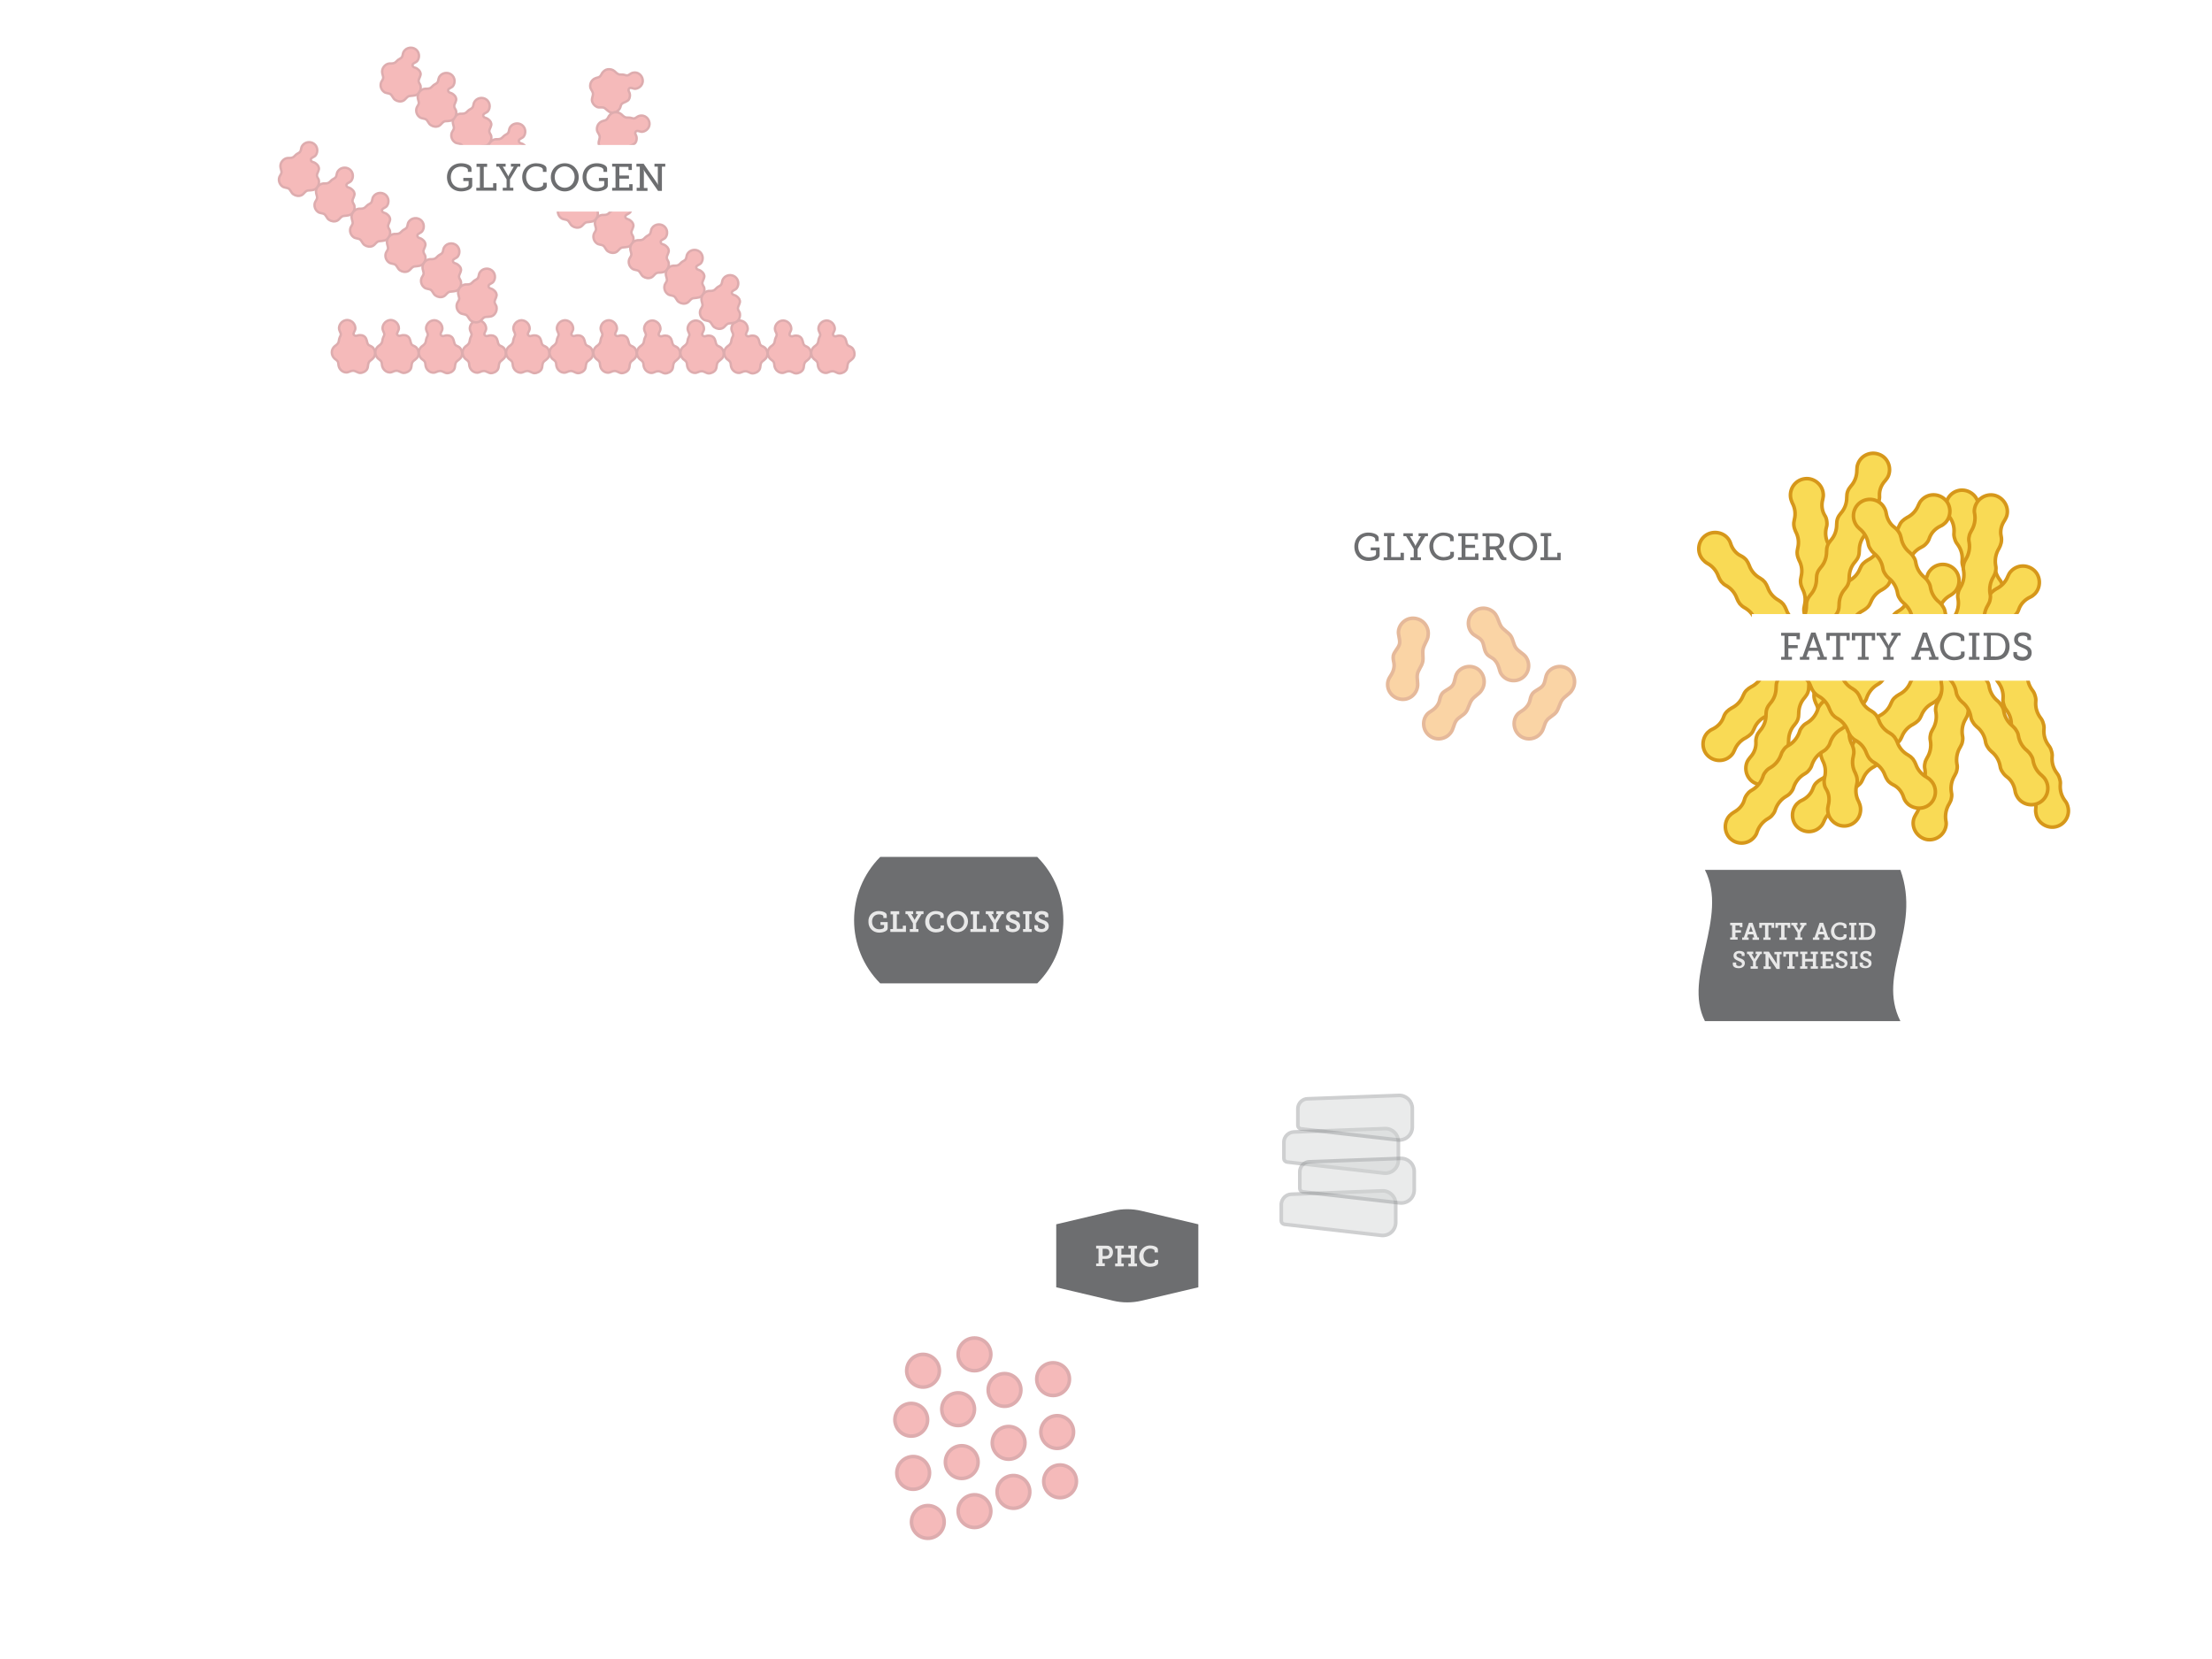 <?xml version="1.0" encoding="utf-8"?>
<!-- Generator: Adobe Illustrator 18.1.1, SVG Export Plug-In . SVG Version: 6.00 Build 0)  -->
<!DOCTYPE svg PUBLIC "-//W3C//DTD SVG 1.1//EN" "http://www.w3.org/Graphics/SVG/1.1/DTD/svg11.dtd">
<svg version="1.1" id="Layer_1" xmlns="http://www.w3.org/2000/svg" xmlns:xlink="http://www.w3.org/1999/xlink" x="0px" y="0px"
	 viewBox="0 0 920 690" enable-background="new 0 0 920 690" xml:space="preserve">
<filter  height="170%" width="170%" id="ds1" y="-20%" x="-30%">
	<feOffset  in="SourceAlpha" result="offOut" dy="1" dx="0"></feOffset>
	<feGaussianBlur  in="offOut" stdDeviation="2" result="blurOut"></feGaussianBlur>
	<feComponentTransfer>
		<feFuncA  type="linear" slope="0.5"></feFuncA>
	</feComponentTransfer>
	<feMerge>
		<feMergeNode></feMergeNode>
		<feMergeNode  in="SourceGraphic"></feMergeNode>
	</feMerge>
</filter>
<g filter="url(#ds1)">
	<path fill="#F9DA55" d="M826,219.3c-0.3-0.9-0.7-1.8-1.3-2.5c-1.5-1.8-2.1-4.1-1.8-6.4c0.1-0.8,0-1.6-0.2-2.4
		c-0.9-3.6-4.8-5.9-8.4-4.9c-3.7,1-5.8,4.9-4.7,8.5c0.2,0.8,0.6,1.6,1.1,2.2c1.5,2,2.2,4.3,2,6.8c-0.1,0.8,0,1.6,0.3,2.5
		c0.2,0.8,0.6,1.6,1.1,2.2c1.5,2,2.2,4.3,2,6.8c-0.1,0.8,0,1.6,0.3,2.5c0.2,0.8,0.6,1.6,1.1,2.2c1.5,2,2.2,4.3,2,6.8
		c-0.1,0.8,0,1.6,0.3,2.5c0.2,0.8,0.6,1.6,1.1,2.2c1.5,2,2.2,4.3,2,6.8c-0.1,0.8,0,1.6,0.3,2.5c0.2,0.8,0.6,1.6,1.1,2.2
		c1.5,2,2.2,4.3,2,6.8c-0.1,0.8,0,1.6,0.3,2.5c0.2,0.8,0.6,1.6,1.1,2.2c1.5,2,2.2,4.3,2,6.8c-0.1,0.8,0,1.6,0.3,2.5
		c0.2,0.8,0.6,1.6,1.1,2.2c1.5,2,2.2,4.3,2,6.8c-0.1,0.8,0,1.6,0.3,2.5c0.2,0.8,0.6,1.6,1.1,2.2c1.5,2,2.2,4.3,2,6.8
		c-0.1,0.8,0,1.6,0.3,2.5c0.2,0.8,0.6,1.6,1.1,2.2c1.5,2,2.2,4.3,2,6.8c-0.1,0.8,0,1.6,0.3,2.5c0.2,0.8,0.6,1.6,1.1,2.2
		c1.5,2,2.2,4.3,2,6.8c-0.1,0.8,0,1.6,0.3,2.5c0.3,0.9,0.7,1.8,1.3,2.5c1.5,1.8,2.1,4.1,1.8,6.4c-0.1,0.8,0,1.6,0.2,2.4
		c0.9,3.6,4.8,5.9,8.4,4.9c3.7-1,5.8-4.9,4.7-8.5c-0.2-0.8-0.6-1.6-1.1-2.2c-1.5-2-2.2-4.3-2-6.8c0.1-0.8,0-1.6-0.3-2.5
		c-0.2-0.8-0.6-1.6-1.1-2.2c-1.5-2-2.2-4.3-2-6.8c0.1-0.8,0-1.6-0.3-2.5c-0.2-0.8-0.6-1.6-1.1-2.2c-1.5-2-2.2-4.3-2-6.8
		c0.1-0.8,0-1.6-0.3-2.5c-0.2-0.8-0.6-1.6-1.1-2.2c-1.5-2-2.2-4.3-2-6.8c0.1-0.8,0-1.6-0.3-2.5c-0.2-0.8-0.6-1.6-1.1-2.2
		c-1.5-2-2.2-4.3-2-6.8c0.1-0.8,0-1.6-0.3-2.5c-0.2-0.8-0.6-1.6-1.1-2.2c-1.5-2-2.2-4.3-2-6.8c0.1-0.8,0-1.6-0.3-2.5
		c-0.2-0.8-0.6-1.6-1.1-2.2c-1.5-2-2.2-4.3-2-6.8c0.1-0.8,0-1.6-0.3-2.5c-0.2-0.8-0.6-1.6-1.1-2.2c-1.5-2-2.2-4.3-2-6.8
		c0.1-0.8,0-1.6-0.3-2.5c-0.2-0.8-0.6-1.6-1.1-2.2c-1.5-2-2.2-4.3-2-6.8c0.1-0.8,0-1.6-0.3-2.5c-0.2-0.8-0.6-1.6-1.1-2.2
		c-1.5-2-2.2-4.3-2-6.8C826.3,221,826.2,220.1,826,219.3z"/>
	<path fill="none" stroke="#D6971A" stroke-width="1.489" stroke-miterlimit="10" d="M826,219.3c-0.3-0.9-0.7-1.8-1.3-2.5
		c-1.5-1.8-2.1-4.1-1.8-6.4c0.1-0.8,0-1.6-0.2-2.4c-0.9-3.6-4.8-5.9-8.4-4.9c-3.7,1-5.8,4.9-4.7,8.5c0.2,0.8,0.6,1.6,1.1,2.2
		c1.5,2,2.2,4.3,2,6.8c-0.1,0.8,0,1.6,0.3,2.5c0.2,0.8,0.6,1.6,1.1,2.2c1.5,2,2.2,4.3,2,6.8c-0.1,0.8,0,1.6,0.3,2.5
		c0.2,0.8,0.6,1.6,1.1,2.2c1.5,2,2.2,4.3,2,6.8c-0.1,0.8,0,1.6,0.3,2.5c0.2,0.8,0.6,1.6,1.1,2.2c1.5,2,2.2,4.3,2,6.8
		c-0.1,0.8,0,1.6,0.3,2.5c0.2,0.8,0.6,1.6,1.1,2.2c1.5,2,2.2,4.3,2,6.8c-0.1,0.8,0,1.6,0.3,2.5c0.2,0.8,0.6,1.6,1.1,2.2
		c1.5,2,2.2,4.3,2,6.8c-0.1,0.8,0,1.6,0.3,2.5c0.2,0.8,0.6,1.6,1.1,2.2c1.5,2,2.2,4.3,2,6.8c-0.1,0.8,0,1.6,0.3,2.5
		c0.2,0.8,0.6,1.6,1.1,2.2c1.5,2,2.2,4.3,2,6.8c-0.1,0.8,0,1.6,0.3,2.5c0.2,0.8,0.6,1.6,1.1,2.2c1.5,2,2.2,4.3,2,6.8
		c-0.1,0.8,0,1.6,0.3,2.5c0.2,0.8,0.6,1.6,1.1,2.2c1.5,2,2.2,4.3,2,6.8c-0.1,0.8,0,1.6,0.3,2.5c0.3,0.9,0.7,1.8,1.3,2.5
		c1.5,1.8,2.1,4.1,1.8,6.4c-0.1,0.8,0,1.6,0.2,2.4c0.9,3.6,4.8,5.9,8.4,4.9c3.7-1,5.8-4.9,4.7-8.5c-0.2-0.8-0.6-1.6-1.1-2.2
		c-1.5-2-2.2-4.3-2-6.8c0.1-0.8,0-1.6-0.3-2.5c-0.2-0.8-0.6-1.6-1.1-2.2c-1.5-2-2.2-4.3-2-6.8c0.1-0.8,0-1.6-0.3-2.5
		c-0.2-0.8-0.6-1.6-1.1-2.2c-1.5-2-2.2-4.3-2-6.8c0.1-0.8,0-1.6-0.3-2.5c-0.2-0.8-0.6-1.6-1.1-2.2c-1.5-2-2.2-4.3-2-6.8
		c0.1-0.8,0-1.6-0.3-2.5c-0.2-0.8-0.6-1.6-1.1-2.2c-1.5-2-2.2-4.3-2-6.8c0.1-0.8,0-1.6-0.3-2.5c-0.2-0.8-0.6-1.6-1.1-2.2
		c-1.5-2-2.2-4.3-2-6.8c0.1-0.8,0-1.6-0.3-2.5c-0.2-0.8-0.6-1.6-1.1-2.2c-1.5-2-2.2-4.3-2-6.8c0.1-0.8,0-1.6-0.3-2.5
		c-0.2-0.8-0.6-1.6-1.1-2.2c-1.5-2-2.2-4.3-2-6.8c0.1-0.8,0-1.6-0.3-2.5c-0.2-0.8-0.6-1.6-1.1-2.2c-1.5-2-2.2-4.3-2-6.8
		c0.1-0.8,0-1.6-0.3-2.5c-0.2-0.8-0.6-1.6-1.1-2.2c-1.5-2-2.2-4.3-2-6.8C826.3,221,826.2,220.1,826,219.3z"/>
</g>
<g filter="url(#ds1)">
	<path fill="#F9DA55" d="M838.3,254.7c0.7-0.7,1.1-1.5,1.4-2.4c0.8-2.2,2.5-3.9,4.6-4.9c0.7-0.3,1.4-0.8,2-1.4
		c2.6-2.7,2.5-7.2-0.2-9.7c-2.8-2.6-7.1-2.5-9.7,0.3c-0.6,0.6-1,1.4-1.3,2.1c-0.9,2.3-2.6,4.1-4.8,5.2c-0.7,0.4-1.4,0.9-2,1.5
		c-0.6,0.6-1,1.4-1.3,2.1c-0.9,2.3-2.6,4.1-4.8,5.2c-0.7,0.4-1.4,0.9-2,1.5c-0.6,0.6-1,1.4-1.3,2.1c-0.9,2.3-2.6,4.1-4.8,5.2
		c-0.7,0.4-1.4,0.9-2,1.5s-1,1.4-1.3,2.1c-0.9,2.3-2.6,4.1-4.8,5.2c-0.7,0.4-1.4,0.9-2,1.5c-0.6,0.6-1,1.4-1.3,2.1
		c-0.9,2.3-2.6,4.1-4.8,5.2c-0.7,0.4-1.4,0.9-2,1.5c-0.6,0.6-1,1.4-1.3,2.1c-0.9,2.3-2.6,4.1-4.8,5.2c-0.7,0.4-1.4,0.9-2,1.5
		c-0.6,0.6-1,1.4-1.3,2.1c-0.9,2.3-2.6,4.1-4.8,5.2c-0.7,0.4-1.4,0.9-2,1.5c-0.6,0.6-1,1.4-1.3,2.1c-0.9,2.3-2.6,4.1-4.8,5.2
		c-0.7,0.4-1.4,0.9-2,1.5c-0.6,0.6-1,1.4-1.3,2.1c-0.9,2.3-2.6,4.1-4.8,5.2c-0.7,0.4-1.4,0.9-2,1.5c-0.6,0.6-1,1.4-1.3,2.1
		c-0.9,2.3-2.6,4.1-4.8,5.2c-0.7,0.4-1.4,0.9-2,1.5c-0.7,0.7-1.1,1.5-1.4,2.4c-0.8,2.2-2.5,3.9-4.6,4.9c-0.7,0.3-1.4,0.8-2,1.4
		c-2.6,2.7-2.5,7.2,0.2,9.7c2.8,2.6,7.1,2.5,9.7-0.3c0.6-0.6,1-1.4,1.3-2.1c0.9-2.3,2.6-4.1,4.8-5.2c0.7-0.4,1.4-0.9,2-1.5
		c0.6-0.6,1-1.4,1.3-2.1c0.9-2.3,2.6-4.1,4.8-5.2c0.7-0.4,1.4-0.9,2-1.5c0.6-0.6,1-1.4,1.3-2.1c0.9-2.3,2.6-4.1,4.8-5.2
		c0.7-0.4,1.4-0.9,2-1.5s1-1.4,1.3-2.1c0.9-2.3,2.6-4.1,4.8-5.2c0.7-0.4,1.4-0.9,2-1.5c0.6-0.6,1-1.4,1.3-2.1
		c0.9-2.3,2.6-4.1,4.8-5.2c0.7-0.4,1.4-0.9,2-1.5c0.6-0.6,1-1.4,1.3-2.1c0.9-2.3,2.6-4.1,4.8-5.2c0.7-0.4,1.4-0.9,2-1.5
		c0.6-0.6,1-1.4,1.3-2.1c0.9-2.3,2.6-4.1,4.8-5.2c0.7-0.4,1.4-0.9,2-1.5c0.6-0.6,1-1.4,1.3-2.1c0.9-2.3,2.6-4.1,4.8-5.2
		c0.7-0.4,1.4-0.9,2-1.5s1-1.4,1.3-2.1c0.9-2.3,2.6-4.1,4.8-5.2c0.7-0.4,1.4-0.9,2-1.5c0.6-0.6,1-1.4,1.3-2.1
		c0.9-2.3,2.6-4.1,4.8-5.2C837,255.8,837.7,255.3,838.3,254.7z"/>
	<path fill="none" stroke="#D6971A" stroke-width="1.489" stroke-miterlimit="10" d="M838.3,254.7c0.7-0.7,1.1-1.5,1.4-2.4
		c0.8-2.2,2.5-3.9,4.6-4.9c0.7-0.3,1.4-0.8,2-1.4c2.6-2.7,2.5-7.2-0.2-9.7c-2.8-2.6-7.1-2.5-9.7,0.3c-0.6,0.6-1,1.4-1.3,2.1
		c-0.9,2.3-2.6,4.1-4.8,5.2c-0.7,0.4-1.4,0.9-2,1.5c-0.6,0.6-1,1.4-1.3,2.1c-0.9,2.3-2.6,4.1-4.8,5.2c-0.7,0.4-1.4,0.9-2,1.5
		c-0.6,0.6-1,1.4-1.3,2.1c-0.9,2.3-2.6,4.1-4.8,5.2c-0.7,0.4-1.4,0.9-2,1.5s-1,1.4-1.3,2.1c-0.9,2.3-2.6,4.1-4.8,5.2
		c-0.7,0.4-1.4,0.9-2,1.5c-0.6,0.6-1,1.4-1.3,2.1c-0.9,2.3-2.6,4.1-4.8,5.2c-0.7,0.4-1.4,0.9-2,1.5c-0.6,0.6-1,1.4-1.3,2.1
		c-0.9,2.3-2.6,4.1-4.8,5.2c-0.7,0.4-1.4,0.9-2,1.5c-0.6,0.6-1,1.4-1.3,2.1c-0.9,2.3-2.6,4.1-4.8,5.2c-0.7,0.4-1.4,0.9-2,1.5
		c-0.6,0.6-1,1.4-1.3,2.1c-0.9,2.3-2.6,4.1-4.8,5.2c-0.7,0.4-1.4,0.9-2,1.5c-0.6,0.6-1,1.4-1.3,2.1c-0.9,2.3-2.6,4.1-4.8,5.2
		c-0.7,0.4-1.4,0.9-2,1.5c-0.6,0.6-1,1.4-1.3,2.1c-0.9,2.3-2.6,4.1-4.8,5.2c-0.7,0.4-1.4,0.9-2,1.5c-0.7,0.7-1.1,1.5-1.4,2.4
		c-0.8,2.2-2.5,3.9-4.6,4.9c-0.7,0.3-1.4,0.8-2,1.4c-2.6,2.7-2.5,7.2,0.2,9.7c2.8,2.6,7.1,2.5,9.7-0.3c0.6-0.6,1-1.4,1.3-2.1
		c0.9-2.3,2.6-4.1,4.8-5.2c0.7-0.4,1.4-0.9,2-1.5c0.6-0.6,1-1.4,1.3-2.1c0.9-2.3,2.6-4.1,4.8-5.2c0.7-0.4,1.4-0.9,2-1.5
		c0.6-0.6,1-1.4,1.3-2.1c0.9-2.3,2.6-4.1,4.8-5.2c0.7-0.4,1.4-0.9,2-1.5s1-1.4,1.3-2.1c0.9-2.3,2.6-4.1,4.8-5.2
		c0.7-0.4,1.4-0.9,2-1.5c0.6-0.6,1-1.4,1.3-2.1c0.9-2.3,2.6-4.1,4.8-5.2c0.7-0.4,1.4-0.9,2-1.5c0.6-0.6,1-1.4,1.3-2.1
		c0.9-2.3,2.6-4.1,4.8-5.2c0.7-0.4,1.4-0.9,2-1.5c0.6-0.6,1-1.4,1.3-2.1c0.9-2.3,2.6-4.1,4.8-5.2c0.7-0.4,1.4-0.9,2-1.5
		c0.6-0.6,1-1.4,1.3-2.1c0.9-2.3,2.6-4.1,4.8-5.2c0.7-0.4,1.4-0.9,2-1.5s1-1.4,1.3-2.1c0.9-2.3,2.6-4.1,4.8-5.2
		c0.7-0.4,1.4-0.9,2-1.5c0.6-0.6,1-1.4,1.3-2.1c0.9-2.3,2.6-4.1,4.8-5.2C837,255.8,837.7,255.3,838.3,254.7z"/>
</g>
<g filter="url(#ds1)">
	<path fill="#F9DA55" d="M759.8,215.9c-0.1-1-0.4-1.9-0.9-2.6c-1.2-2-1.4-4.4-0.8-6.6c0.2-0.8,0.3-1.6,0.2-2.4
		c-0.3-3.7-3.8-6.6-7.5-6.2c-3.8,0.4-6.5,3.8-6.1,7.6c0.1,0.9,0.4,1.7,0.7,2.4c1.2,2.2,1.5,4.6,0.9,7c-0.2,0.8-0.3,1.6-0.2,2.5
		c0.1,0.9,0.4,1.7,0.7,2.4c1.2,2.2,1.5,4.6,0.9,7c-0.2,0.8-0.3,1.6-0.2,2.5c0.1,0.9,0.4,1.7,0.7,2.4c1.2,2.2,1.5,4.6,0.9,7
		c-0.2,0.8-0.3,1.6-0.2,2.5c0.1,0.9,0.4,1.7,0.7,2.4c1.2,2.2,1.5,4.6,0.9,7c-0.2,0.8-0.3,1.6-0.2,2.5c0.1,0.9,0.4,1.7,0.7,2.4
		c1.2,2.2,1.5,4.6,0.9,7c-0.2,0.8-0.3,1.6-0.2,2.5c0.1,0.9,0.4,1.7,0.7,2.4c1.2,2.2,1.5,4.6,0.9,7c-0.2,0.8-0.3,1.6-0.2,2.5
		c0.1,0.9,0.4,1.7,0.7,2.4c1.2,2.2,1.5,4.6,0.9,7c-0.2,0.8-0.3,1.6-0.2,2.5c0.1,0.9,0.4,1.7,0.7,2.4c1.2,2.2,1.5,4.6,0.9,7
		c-0.2,0.8-0.3,1.6-0.2,2.5c0.1,0.9,0.4,1.7,0.7,2.4c1.2,2.2,1.5,4.6,0.9,7c-0.2,0.8-0.3,1.6-0.2,2.5c0.1,0.9,0.4,1.7,0.7,2.4
		c1.2,2.2,1.5,4.6,0.9,7c-0.2,0.8-0.3,1.6-0.2,2.5c0.1,1,0.4,1.9,0.9,2.6c1.2,2,1.4,4.4,0.8,6.6c-0.2,0.8-0.3,1.6-0.2,2.4
		c0.3,3.7,3.8,6.6,7.5,6.2c3.8-0.4,6.5-3.8,6.1-7.6c-0.1-0.9-0.4-1.7-0.7-2.4c-1.2-2.2-1.5-4.6-0.9-7c0.2-0.8,0.3-1.6,0.2-2.5
		c-0.1-0.9-0.4-1.7-0.7-2.4c-1.2-2.2-1.5-4.6-0.9-7c0.2-0.8,0.3-1.6,0.2-2.5c-0.1-0.9-0.4-1.7-0.7-2.4c-1.2-2.2-1.5-4.6-0.9-7
		c0.2-0.8,0.3-1.6,0.2-2.5c-0.1-0.9-0.4-1.7-0.7-2.4c-1.2-2.2-1.5-4.6-0.9-7c0.2-0.8,0.3-1.6,0.2-2.5c-0.1-0.9-0.4-1.7-0.7-2.4
		c-1.2-2.2-1.5-4.6-0.9-7c0.2-0.8,0.3-1.6,0.2-2.5c-0.1-0.9-0.4-1.7-0.7-2.4c-1.2-2.2-1.5-4.6-0.9-7c0.2-0.8,0.3-1.6,0.2-2.5
		c-0.1-0.9-0.4-1.7-0.7-2.4c-1.2-2.2-1.5-4.6-0.9-7c0.2-0.8,0.3-1.6,0.2-2.5c-0.1-0.9-0.4-1.7-0.7-2.4c-1.2-2.2-1.5-4.6-0.9-7
		c0.2-0.8,0.3-1.6,0.2-2.5c-0.1-0.9-0.4-1.7-0.7-2.4c-1.2-2.2-1.5-4.6-0.9-7c0.2-0.8,0.3-1.6,0.2-2.5c-0.1-0.9-0.4-1.7-0.7-2.4
		c-1.2-2.2-1.5-4.6-0.9-7C759.9,217.6,759.9,216.7,759.8,215.9z"/>
	<path fill="none" stroke="#D6971A" stroke-width="1.489" stroke-miterlimit="10" d="M759.8,215.9c-0.1-1-0.4-1.9-0.9-2.6
		c-1.2-2-1.4-4.4-0.8-6.6c0.2-0.8,0.3-1.6,0.2-2.4c-0.3-3.7-3.8-6.6-7.5-6.2c-3.8,0.4-6.5,3.8-6.1,7.6c0.1,0.9,0.4,1.7,0.7,2.4
		c1.2,2.2,1.5,4.6,0.9,7c-0.2,0.8-0.3,1.6-0.2,2.5c0.1,0.9,0.4,1.7,0.7,2.4c1.2,2.2,1.5,4.6,0.9,7c-0.2,0.8-0.3,1.6-0.2,2.5
		c0.1,0.9,0.4,1.7,0.7,2.4c1.2,2.2,1.5,4.6,0.9,7c-0.2,0.8-0.3,1.6-0.2,2.5c0.1,0.9,0.4,1.7,0.7,2.4c1.2,2.2,1.5,4.6,0.9,7
		c-0.2,0.8-0.3,1.6-0.2,2.5c0.1,0.9,0.4,1.7,0.7,2.4c1.2,2.2,1.5,4.6,0.9,7c-0.2,0.8-0.3,1.6-0.2,2.5c0.1,0.9,0.4,1.7,0.7,2.4
		c1.2,2.2,1.5,4.6,0.9,7c-0.2,0.8-0.3,1.6-0.2,2.5c0.1,0.9,0.4,1.7,0.7,2.4c1.2,2.2,1.5,4.6,0.9,7c-0.2,0.8-0.3,1.6-0.2,2.5
		c0.1,0.9,0.4,1.7,0.7,2.4c1.2,2.2,1.5,4.6,0.9,7c-0.2,0.8-0.3,1.6-0.2,2.5c0.1,0.9,0.4,1.7,0.7,2.4c1.2,2.2,1.5,4.6,0.9,7
		c-0.2,0.8-0.3,1.6-0.2,2.5c0.1,0.9,0.4,1.7,0.7,2.4c1.2,2.2,1.5,4.6,0.9,7c-0.2,0.8-0.3,1.6-0.2,2.5c0.1,1,0.4,1.9,0.9,2.6
		c1.2,2,1.4,4.4,0.8,6.6c-0.2,0.8-0.3,1.6-0.2,2.4c0.3,3.7,3.8,6.6,7.5,6.2c3.8-0.4,6.5-3.8,6.1-7.6c-0.1-0.9-0.4-1.7-0.7-2.4
		c-1.2-2.2-1.5-4.6-0.9-7c0.2-0.8,0.3-1.6,0.2-2.5c-0.1-0.9-0.4-1.7-0.7-2.4c-1.2-2.2-1.5-4.6-0.9-7c0.2-0.8,0.3-1.6,0.2-2.5
		c-0.1-0.9-0.4-1.7-0.7-2.4c-1.2-2.2-1.5-4.6-0.9-7c0.2-0.8,0.3-1.6,0.2-2.5c-0.1-0.9-0.4-1.7-0.7-2.4c-1.2-2.2-1.5-4.6-0.9-7
		c0.2-0.8,0.3-1.6,0.2-2.5c-0.1-0.9-0.4-1.7-0.7-2.4c-1.2-2.2-1.5-4.6-0.9-7c0.2-0.8,0.3-1.6,0.2-2.5c-0.1-0.9-0.4-1.7-0.7-2.4
		c-1.2-2.2-1.5-4.6-0.9-7c0.2-0.8,0.3-1.6,0.2-2.5c-0.1-0.9-0.4-1.7-0.7-2.4c-1.2-2.2-1.5-4.6-0.9-7c0.2-0.8,0.3-1.6,0.2-2.5
		c-0.1-0.9-0.4-1.7-0.7-2.4c-1.2-2.2-1.5-4.6-0.9-7c0.2-0.8,0.3-1.6,0.2-2.5c-0.1-0.9-0.4-1.7-0.7-2.4c-1.2-2.2-1.5-4.6-0.9-7
		c0.2-0.8,0.3-1.6,0.2-2.5c-0.1-0.9-0.4-1.7-0.7-2.4c-1.2-2.2-1.5-4.6-0.9-7C759.9,217.6,759.9,216.7,759.8,215.9z"/>
</g>
<g filter="url(#ds1)">
	<path fill="#F9DA55" d="M801.1,225.1c0.7-0.7,1.1-1.5,1.4-2.4c0.8-2.2,2.5-3.9,4.6-4.9c0.7-0.3,1.4-0.8,2-1.4
		c2.6-2.7,2.5-7.2-0.2-9.7c-2.8-2.6-7.1-2.5-9.7,0.3c-0.6,0.6-1,1.4-1.3,2.1c-0.9,2.3-2.6,4.1-4.8,5.2c-0.7,0.4-1.4,0.9-2,1.5
		c-0.6,0.6-1,1.4-1.3,2.1c-0.9,2.3-2.6,4.1-4.8,5.2c-0.7,0.4-1.4,0.9-2,1.5c-0.6,0.6-1,1.4-1.3,2.1c-0.9,2.3-2.6,4.1-4.8,5.2
		c-0.7,0.4-1.4,0.9-2,1.5s-1,1.4-1.3,2.1c-0.9,2.3-2.6,4.1-4.8,5.2c-0.7,0.4-1.4,0.9-2,1.5s-1,1.4-1.3,2.1c-0.9,2.3-2.6,4.1-4.8,5.2
		c-0.7,0.4-1.4,0.9-2,1.5c-0.6,0.6-1,1.4-1.3,2.1c-0.9,2.3-2.6,4.1-4.8,5.2c-0.7,0.4-1.4,0.9-2,1.5c-0.6,0.6-1,1.4-1.3,2.1
		c-0.9,2.3-2.6,4.1-4.8,5.2c-0.7,0.4-1.4,0.9-2,1.5c-0.6,0.6-1,1.4-1.3,2.1c-0.9,2.3-2.6,4.1-4.8,5.2c-0.7,0.4-1.4,0.9-2,1.5
		c-0.6,0.6-1,1.4-1.3,2.1c-0.9,2.3-2.6,4.1-4.8,5.2c-0.7,0.4-1.4,0.9-2,1.5c-0.6,0.6-1,1.4-1.3,2.1c-0.9,2.3-2.6,4.1-4.8,5.2
		c-0.7,0.4-1.4,0.9-2,1.5c-0.7,0.7-1.1,1.5-1.4,2.4c-0.8,2.2-2.5,3.9-4.6,4.9c-0.7,0.3-1.4,0.8-2,1.4c-2.6,2.7-2.5,7.2,0.2,9.7
		c2.8,2.6,7.1,2.5,9.7-0.3c0.6-0.6,1-1.4,1.3-2.1c0.9-2.3,2.6-4.1,4.8-5.2c0.7-0.4,1.4-0.9,2-1.5c0.6-0.6,1-1.4,1.3-2.1
		c0.9-2.3,2.6-4.1,4.8-5.2c0.7-0.4,1.4-0.9,2-1.5c0.6-0.6,1-1.4,1.3-2.1c0.9-2.3,2.6-4.1,4.8-5.2c0.7-0.4,1.4-0.9,2-1.5
		c0.6-0.6,1-1.4,1.3-2.1c0.9-2.3,2.6-4.1,4.8-5.2c0.7-0.4,1.4-0.9,2-1.5c0.6-0.6,1-1.4,1.3-2.1c0.9-2.3,2.6-4.1,4.8-5.2
		c0.7-0.4,1.4-0.9,2-1.5c0.6-0.6,1-1.4,1.3-2.1c0.9-2.3,2.6-4.1,4.8-5.2c0.7-0.4,1.4-0.9,2-1.5c0.6-0.6,1-1.4,1.3-2.1
		c0.9-2.3,2.6-4.1,4.8-5.2c0.7-0.4,1.4-0.9,2-1.5s1-1.4,1.3-2.1c0.9-2.3,2.6-4.1,4.8-5.2c0.7-0.4,1.4-0.9,2-1.5s1-1.4,1.3-2.1
		c0.9-2.3,2.6-4.1,4.8-5.2c0.7-0.4,1.4-0.9,2-1.5c0.6-0.6,1-1.4,1.3-2.1c0.9-2.3,2.6-4.1,4.8-5.2
		C799.9,226.2,800.6,225.7,801.1,225.1z"/>
	<path fill="none" stroke="#D6971A" stroke-width="1.489" stroke-miterlimit="10" d="M801.1,225.1c0.7-0.7,1.1-1.5,1.4-2.4
		c0.8-2.2,2.5-3.9,4.6-4.9c0.7-0.3,1.4-0.8,2-1.4c2.6-2.7,2.5-7.2-0.2-9.7c-2.8-2.6-7.1-2.5-9.7,0.3c-0.6,0.6-1,1.4-1.3,2.1
		c-0.9,2.3-2.6,4.1-4.8,5.2c-0.7,0.4-1.4,0.9-2,1.5c-0.6,0.6-1,1.4-1.3,2.1c-0.9,2.3-2.6,4.1-4.8,5.2c-0.7,0.4-1.4,0.9-2,1.5
		c-0.6,0.6-1,1.4-1.3,2.1c-0.9,2.3-2.6,4.1-4.8,5.2c-0.7,0.4-1.4,0.9-2,1.5s-1,1.4-1.3,2.1c-0.9,2.3-2.6,4.1-4.8,5.2
		c-0.7,0.4-1.4,0.9-2,1.5s-1,1.4-1.3,2.1c-0.9,2.3-2.6,4.1-4.8,5.2c-0.7,0.4-1.4,0.9-2,1.5c-0.6,0.6-1,1.4-1.3,2.1
		c-0.9,2.3-2.6,4.1-4.8,5.2c-0.7,0.4-1.4,0.9-2,1.5c-0.6,0.6-1,1.4-1.3,2.1c-0.9,2.3-2.6,4.1-4.8,5.2c-0.7,0.4-1.4,0.9-2,1.5
		c-0.6,0.6-1,1.4-1.3,2.1c-0.9,2.3-2.6,4.1-4.8,5.2c-0.7,0.4-1.4,0.9-2,1.5c-0.6,0.6-1,1.4-1.3,2.1c-0.9,2.3-2.6,4.1-4.8,5.2
		c-0.7,0.4-1.4,0.9-2,1.5c-0.6,0.6-1,1.4-1.3,2.1c-0.9,2.3-2.6,4.1-4.8,5.2c-0.7,0.4-1.4,0.9-2,1.5c-0.7,0.7-1.1,1.5-1.4,2.4
		c-0.8,2.2-2.5,3.9-4.6,4.9c-0.7,0.3-1.4,0.8-2,1.4c-2.6,2.7-2.5,7.2,0.2,9.7c2.8,2.6,7.1,2.5,9.7-0.3c0.6-0.6,1-1.4,1.3-2.1
		c0.9-2.3,2.6-4.1,4.8-5.2c0.7-0.4,1.4-0.9,2-1.5c0.6-0.6,1-1.4,1.3-2.1c0.9-2.3,2.6-4.1,4.8-5.2c0.7-0.4,1.4-0.9,2-1.5
		c0.6-0.6,1-1.4,1.3-2.1c0.9-2.3,2.6-4.1,4.8-5.2c0.7-0.4,1.4-0.9,2-1.5c0.6-0.6,1-1.4,1.3-2.1c0.9-2.3,2.6-4.1,4.8-5.2
		c0.7-0.4,1.4-0.9,2-1.5c0.6-0.6,1-1.4,1.3-2.1c0.9-2.3,2.6-4.1,4.8-5.2c0.7-0.4,1.4-0.9,2-1.5c0.6-0.6,1-1.4,1.3-2.1
		c0.9-2.3,2.6-4.1,4.8-5.2c0.7-0.4,1.4-0.9,2-1.5c0.6-0.6,1-1.4,1.3-2.1c0.9-2.3,2.6-4.1,4.8-5.2c0.7-0.4,1.4-0.9,2-1.5
		s1-1.4,1.3-2.1c0.9-2.3,2.6-4.1,4.8-5.2c0.7-0.4,1.4-0.9,2-1.5s1-1.4,1.3-2.1c0.9-2.3,2.6-4.1,4.8-5.2c0.7-0.4,1.4-0.9,2-1.5
		c0.6-0.6,1-1.4,1.3-2.1c0.9-2.3,2.6-4.1,4.8-5.2C799.9,226.2,800.6,225.7,801.1,225.1z"/>
</g>
<g filter="url(#ds1)">
	<path fill="#F9DA55" d="M832.3,224.8c0.2-1,0.2-1.9,0-2.8c-0.5-2.3,0.1-4.6,1.4-6.5c0.4-0.7,0.8-1.4,1-2.2c0.9-3.6-1.5-7.4-5.2-8.3
		c-3.7-0.8-7.4,1.6-8.2,5.3c-0.2,0.8-0.2,1.7,0,2.5c0.4,2.4-0.1,4.9-1.4,7c-0.4,0.7-0.8,1.5-0.9,2.3c-0.2,0.8-0.2,1.7,0,2.5
		c0.4,2.4-0.1,4.9-1.4,7c-0.4,0.7-0.8,1.5-0.9,2.3c-0.2,0.8-0.2,1.7,0,2.5c0.4,2.4-0.1,4.9-1.4,7c-0.4,0.7-0.8,1.5-0.9,2.3
		c-0.2,0.8-0.2,1.7,0,2.5c0.4,2.4-0.1,4.9-1.4,7c-0.4,0.7-0.8,1.5-0.9,2.3c-0.2,0.8-0.2,1.7,0,2.5c0.4,2.4-0.1,4.9-1.4,7
		c-0.4,0.7-0.8,1.5-0.9,2.3c-0.2,0.8-0.2,1.7,0,2.5c0.4,2.4-0.1,4.9-1.4,7c-0.4,0.7-0.8,1.5-0.9,2.3c-0.2,0.8-0.2,1.7,0,2.5
		c0.4,2.4-0.1,4.9-1.4,7c-0.4,0.7-0.8,1.5-0.9,2.3c-0.2,0.8-0.2,1.7,0,2.5c0.4,2.4-0.1,4.9-1.4,7c-0.4,0.7-0.8,1.5-0.9,2.3
		c-0.2,0.8-0.2,1.7,0,2.5c0.4,2.4-0.1,4.9-1.4,7c-0.4,0.7-0.8,1.5-0.9,2.3c-0.2,0.8-0.2,1.7,0,2.5c0.4,2.4-0.1,4.9-1.4,7
		c-0.4,0.7-0.8,1.5-0.9,2.3c-0.2,0.9-0.2,1.9,0,2.8c0.5,2.3-0.1,4.6-1.4,6.5c-0.4,0.7-0.8,1.4-1,2.2c-0.9,3.6,1.5,7.4,5.2,8.3
		c3.7,0.8,7.4-1.6,8.2-5.3c0.2-0.8,0.2-1.7,0-2.5c-0.4-2.4,0.1-4.9,1.4-7c0.4-0.7,0.8-1.5,0.9-2.3c0.2-0.8,0.2-1.7,0-2.5
		c-0.4-2.4,0.1-4.9,1.4-7c0.4-0.7,0.8-1.5,0.9-2.3c0.2-0.8,0.2-1.7,0-2.5c-0.4-2.4,0.1-4.9,1.4-7c0.4-0.7,0.8-1.5,0.9-2.3
		c0.2-0.8,0.2-1.7,0-2.5c-0.4-2.4,0.1-4.9,1.4-7c0.4-0.7,0.8-1.5,0.9-2.3c0.2-0.8,0.2-1.7,0-2.5c-0.4-2.4,0.1-4.9,1.4-7
		c0.4-0.7,0.8-1.5,0.9-2.3c0.2-0.8,0.2-1.7,0-2.5c-0.4-2.4,0.1-4.9,1.4-7c0.4-0.7,0.8-1.5,0.9-2.3c0.2-0.8,0.2-1.7,0-2.5
		c-0.4-2.4,0.1-4.9,1.4-7c0.4-0.7,0.8-1.5,0.9-2.3c0.2-0.8,0.2-1.7,0-2.5c-0.4-2.4,0.1-4.9,1.4-7c0.4-0.7,0.8-1.5,0.9-2.3
		c0.2-0.8,0.2-1.7,0-2.5c-0.4-2.4,0.1-4.9,1.4-7c0.4-0.7,0.8-1.5,0.9-2.3c0.2-0.8,0.2-1.7,0-2.5c-0.4-2.4,0.1-4.9,1.4-7
		C831.8,226.4,832.1,225.6,832.3,224.8z"/>
	<path fill="none" stroke="#D6971A" stroke-width="1.489" stroke-miterlimit="10" d="M832.3,224.8c0.2-1,0.2-1.9,0-2.8
		c-0.5-2.3,0.1-4.6,1.4-6.5c0.4-0.7,0.8-1.4,1-2.2c0.9-3.6-1.5-7.4-5.2-8.3c-3.7-0.8-7.4,1.6-8.2,5.3c-0.2,0.8-0.2,1.7,0,2.5
		c0.4,2.4-0.1,4.9-1.4,7c-0.4,0.7-0.8,1.5-0.9,2.3c-0.2,0.8-0.2,1.7,0,2.5c0.4,2.4-0.1,4.9-1.4,7c-0.4,0.7-0.8,1.5-0.9,2.3
		c-0.2,0.8-0.2,1.7,0,2.5c0.4,2.4-0.1,4.9-1.4,7c-0.4,0.7-0.8,1.5-0.9,2.3c-0.2,0.8-0.2,1.7,0,2.5c0.4,2.4-0.1,4.9-1.4,7
		c-0.4,0.7-0.8,1.5-0.9,2.3c-0.2,0.8-0.2,1.7,0,2.5c0.4,2.4-0.1,4.9-1.4,7c-0.4,0.7-0.8,1.5-0.9,2.3c-0.2,0.8-0.2,1.7,0,2.5
		c0.4,2.4-0.1,4.9-1.4,7c-0.4,0.7-0.8,1.5-0.9,2.3c-0.2,0.8-0.2,1.7,0,2.5c0.4,2.4-0.1,4.9-1.4,7c-0.4,0.7-0.8,1.5-0.9,2.3
		c-0.2,0.8-0.2,1.7,0,2.5c0.4,2.4-0.1,4.9-1.4,7c-0.4,0.7-0.8,1.5-0.9,2.3c-0.2,0.8-0.2,1.7,0,2.5c0.4,2.4-0.1,4.9-1.4,7
		c-0.4,0.7-0.8,1.5-0.9,2.3c-0.2,0.8-0.2,1.7,0,2.5c0.4,2.4-0.1,4.9-1.4,7c-0.4,0.7-0.8,1.5-0.9,2.3c-0.2,0.9-0.2,1.9,0,2.8
		c0.5,2.3-0.1,4.6-1.4,6.5c-0.4,0.7-0.8,1.4-1,2.2c-0.9,3.6,1.5,7.4,5.2,8.3c3.7,0.8,7.4-1.6,8.2-5.3c0.2-0.8,0.2-1.7,0-2.5
		c-0.4-2.4,0.1-4.9,1.4-7c0.4-0.7,0.8-1.5,0.9-2.3c0.2-0.8,0.2-1.7,0-2.5c-0.4-2.4,0.1-4.9,1.4-7c0.4-0.7,0.8-1.5,0.9-2.3
		c0.2-0.8,0.2-1.7,0-2.5c-0.4-2.4,0.1-4.9,1.4-7c0.4-0.7,0.8-1.5,0.9-2.3c0.2-0.8,0.2-1.7,0-2.5c-0.4-2.4,0.1-4.9,1.4-7
		c0.4-0.7,0.8-1.5,0.9-2.3c0.2-0.8,0.2-1.7,0-2.5c-0.4-2.4,0.1-4.9,1.4-7c0.4-0.7,0.8-1.5,0.9-2.3c0.2-0.8,0.2-1.7,0-2.5
		c-0.4-2.4,0.1-4.9,1.4-7c0.4-0.7,0.8-1.5,0.9-2.3c0.2-0.8,0.2-1.7,0-2.5c-0.4-2.4,0.1-4.9,1.4-7c0.4-0.7,0.8-1.5,0.9-2.3
		c0.2-0.8,0.2-1.7,0-2.5c-0.4-2.4,0.1-4.9,1.4-7c0.4-0.7,0.8-1.5,0.9-2.3c0.2-0.8,0.2-1.7,0-2.5c-0.4-2.4,0.1-4.9,1.4-7
		c0.4-0.7,0.8-1.5,0.9-2.3c0.2-0.8,0.2-1.7,0-2.5c-0.4-2.4,0.1-4.9,1.4-7C831.8,226.4,832.1,225.6,832.3,224.8z"/>
</g>
<g filter="url(#ds1)">
	<path fill="#F9DA55" d="M781.3,207.9c0.3-0.9,0.5-1.8,0.4-2.8c-0.1-2.3,0.8-4.5,2.4-6.2c0.5-0.6,1-1.3,1.3-2
		c1.4-3.5-0.3-7.6-3.8-8.9c-3.6-1.4-7.6,0.4-8.9,4c-0.3,0.8-0.4,1.6-0.4,2.5c0,2.5-0.8,4.8-2.5,6.7c-0.5,0.6-1,1.3-1.3,2.1
		c-0.3,0.8-0.4,1.6-0.4,2.5c0,2.5-0.8,4.8-2.5,6.7c-0.5,0.6-1,1.3-1.3,2.1c-0.3,0.8-0.4,1.6-0.4,2.5c0,2.5-0.8,4.8-2.5,6.7
		c-0.5,0.6-1,1.3-1.3,2.1c-0.3,0.8-0.4,1.6-0.4,2.5c0,2.5-0.8,4.8-2.5,6.7c-0.5,0.6-1,1.3-1.3,2.1s-0.4,1.6-0.4,2.5
		c0,2.5-0.8,4.8-2.5,6.7c-0.5,0.6-1,1.3-1.3,2.1c-0.3,0.8-0.4,1.6-0.4,2.5c0,2.5-0.8,4.8-2.5,6.7c-0.5,0.6-1,1.3-1.3,2.1
		s-0.4,1.6-0.4,2.5c0,2.5-0.8,4.8-2.5,6.7c-0.5,0.6-1,1.3-1.3,2.1c-0.3,0.8-0.4,1.6-0.4,2.5c0,2.5-0.8,4.8-2.5,6.7
		c-0.5,0.6-1,1.3-1.3,2.1c-0.3,0.8-0.4,1.6-0.4,2.5c0,2.5-0.8,4.8-2.5,6.7c-0.5,0.6-1,1.3-1.3,2.1c-0.3,0.8-0.4,1.6-0.4,2.5
		c0,2.5-0.8,4.8-2.5,6.7c-0.5,0.6-1,1.3-1.3,2.1c-0.3,0.9-0.5,1.8-0.4,2.8c0.1,2.3-0.8,4.5-2.4,6.2c-0.5,0.6-1,1.3-1.3,2
		c-1.4,3.5,0.3,7.6,3.8,8.9c3.6,1.4,7.6-0.4,8.9-4c0.3-0.8,0.4-1.6,0.4-2.5c0-2.5,0.8-4.8,2.5-6.7c0.5-0.6,1-1.3,1.3-2.1
		c0.3-0.8,0.4-1.6,0.4-2.5c0-2.5,0.8-4.8,2.5-6.7c0.5-0.6,1-1.3,1.3-2.1c0.3-0.8,0.4-1.6,0.4-2.5c0-2.5,0.8-4.8,2.5-6.7
		c0.5-0.6,1-1.3,1.3-2.1c0.3-0.8,0.4-1.6,0.4-2.5c0-2.5,0.8-4.8,2.5-6.7c0.5-0.6,1-1.3,1.3-2.1c0.3-0.8,0.4-1.6,0.4-2.5
		c0-2.5,0.8-4.8,2.5-6.7c0.5-0.6,1-1.3,1.3-2.1c0.3-0.8,0.4-1.6,0.4-2.5c0-2.5,0.8-4.8,2.5-6.7c0.5-0.6,1-1.3,1.3-2.1
		s0.4-1.6,0.4-2.5c0-2.5,0.8-4.8,2.5-6.7c0.5-0.6,1-1.3,1.3-2.1c0.3-0.8,0.4-1.6,0.4-2.5c0-2.5,0.8-4.8,2.5-6.7
		c0.5-0.6,1-1.3,1.3-2.1c0.3-0.8,0.4-1.6,0.4-2.5c0-2.5,0.8-4.8,2.5-6.7c0.5-0.6,1-1.3,1.3-2.1c0.3-0.8,0.4-1.6,0.4-2.5
		c0-2.5,0.8-4.8,2.5-6.7C780.5,209.4,781,208.7,781.3,207.9z"/>
	<path fill="none" stroke="#D6971A" stroke-width="1.489" stroke-miterlimit="10" d="M781.3,207.9c0.3-0.9,0.5-1.8,0.4-2.8
		c-0.1-2.3,0.8-4.5,2.4-6.2c0.5-0.6,1-1.3,1.3-2c1.4-3.5-0.3-7.6-3.8-8.9c-3.6-1.4-7.6,0.4-8.9,4c-0.3,0.8-0.4,1.6-0.4,2.5
		c0,2.5-0.8,4.8-2.5,6.7c-0.5,0.6-1,1.3-1.3,2.1c-0.3,0.8-0.4,1.6-0.4,2.5c0,2.5-0.8,4.8-2.5,6.7c-0.5,0.6-1,1.3-1.3,2.1
		c-0.3,0.8-0.4,1.6-0.4,2.5c0,2.5-0.8,4.8-2.5,6.7c-0.5,0.6-1,1.3-1.3,2.1c-0.3,0.8-0.4,1.6-0.4,2.5c0,2.5-0.8,4.8-2.5,6.7
		c-0.5,0.6-1,1.3-1.3,2.1s-0.4,1.6-0.4,2.5c0,2.5-0.8,4.8-2.5,6.7c-0.5,0.6-1,1.3-1.3,2.1c-0.3,0.8-0.4,1.6-0.4,2.5
		c0,2.5-0.8,4.8-2.5,6.7c-0.5,0.6-1,1.3-1.3,2.1s-0.4,1.6-0.4,2.5c0,2.5-0.8,4.8-2.5,6.7c-0.5,0.6-1,1.3-1.3,2.1
		c-0.3,0.8-0.4,1.6-0.4,2.5c0,2.5-0.8,4.8-2.5,6.7c-0.5,0.6-1,1.3-1.3,2.1c-0.3,0.8-0.4,1.6-0.4,2.5c0,2.5-0.8,4.8-2.5,6.7
		c-0.5,0.6-1,1.3-1.3,2.1c-0.3,0.8-0.4,1.6-0.4,2.5c0,2.5-0.8,4.8-2.5,6.7c-0.5,0.6-1,1.3-1.3,2.1c-0.3,0.9-0.5,1.8-0.4,2.8
		c0.1,2.3-0.8,4.5-2.4,6.2c-0.5,0.6-1,1.3-1.3,2c-1.4,3.5,0.3,7.6,3.8,8.9c3.6,1.4,7.6-0.4,8.9-4c0.3-0.8,0.4-1.6,0.4-2.5
		c0-2.5,0.8-4.8,2.5-6.7c0.5-0.6,1-1.3,1.3-2.1c0.3-0.8,0.4-1.6,0.4-2.5c0-2.5,0.8-4.8,2.5-6.7c0.5-0.6,1-1.3,1.3-2.1
		c0.3-0.8,0.4-1.6,0.4-2.5c0-2.5,0.8-4.8,2.5-6.7c0.5-0.6,1-1.3,1.3-2.1c0.3-0.8,0.4-1.6,0.4-2.5c0-2.5,0.8-4.8,2.5-6.7
		c0.5-0.6,1-1.3,1.3-2.1c0.3-0.8,0.4-1.6,0.4-2.5c0-2.5,0.8-4.8,2.5-6.7c0.5-0.6,1-1.3,1.3-2.1c0.3-0.8,0.4-1.6,0.4-2.5
		c0-2.5,0.8-4.8,2.5-6.7c0.5-0.6,1-1.3,1.3-2.1s0.4-1.6,0.4-2.5c0-2.5,0.8-4.8,2.5-6.7c0.5-0.6,1-1.3,1.3-2.1
		c0.3-0.8,0.4-1.6,0.4-2.5c0-2.5,0.8-4.8,2.5-6.7c0.5-0.6,1-1.3,1.3-2.1c0.3-0.8,0.4-1.6,0.4-2.5c0-2.5,0.8-4.8,2.5-6.7
		c0.5-0.6,1-1.3,1.3-2.1c0.3-0.8,0.4-1.6,0.4-2.5c0-2.5,0.8-4.8,2.5-6.7C780.5,209.4,781,208.7,781.3,207.9z"/>
</g>
<g filter="url(#ds1)">
	<path fill="#F9DA55" d="M805.6,254.2c0.6-0.7,1.1-1.6,1.3-2.5c0.6-2.2,2.3-4,4.3-5.1c0.7-0.4,1.3-0.9,1.9-1.5
		c2.5-2.8,2.2-7.3-0.6-9.7c-2.9-2.5-7.3-2.1-9.7,0.8c-0.6,0.7-1,1.4-1.2,2.2c-0.8,2.3-2.4,4.3-4.5,5.5c-0.7,0.4-1.4,0.9-1.9,1.6
		s-1,1.4-1.2,2.2c-0.8,2.3-2.4,4.3-4.5,5.5c-0.7,0.4-1.4,0.9-1.9,1.6c-0.6,0.7-1,1.4-1.2,2.2c-0.8,2.3-2.4,4.3-4.5,5.5
		c-0.7,0.4-1.4,0.9-1.9,1.6c-0.6,0.7-1,1.4-1.2,2.2c-0.8,2.3-2.4,4.3-4.5,5.5c-0.7,0.4-1.4,0.9-1.9,1.6s-1,1.4-1.2,2.2
		c-0.8,2.3-2.4,4.3-4.5,5.5c-0.7,0.4-1.4,0.9-1.9,1.6s-1,1.4-1.2,2.2c-0.8,2.3-2.4,4.3-4.5,5.5c-0.7,0.4-1.4,0.9-1.9,1.6
		c-0.6,0.7-1,1.4-1.2,2.2c-0.8,2.3-2.4,4.3-4.5,5.5c-0.7,0.4-1.4,0.9-1.9,1.6c-0.6,0.7-1,1.4-1.2,2.2c-0.8,2.3-2.4,4.3-4.5,5.5
		c-0.7,0.4-1.4,0.9-1.9,1.6s-1,1.4-1.2,2.2c-0.8,2.3-2.4,4.3-4.5,5.5c-0.7,0.4-1.4,0.9-1.9,1.6c-0.6,0.7-1,1.4-1.2,2.2
		c-0.8,2.3-2.4,4.3-4.5,5.5c-0.7,0.4-1.4,0.9-1.9,1.6c-0.6,0.7-1.1,1.6-1.3,2.5c-0.6,2.2-2.3,4-4.3,5.1c-0.7,0.4-1.3,0.9-1.9,1.5
		c-2.5,2.8-2.2,7.3,0.6,9.7c2.9,2.5,7.3,2.1,9.7-0.8c0.6-0.7,1-1.4,1.2-2.2c0.8-2.3,2.4-4.3,4.5-5.5c0.7-0.4,1.4-0.9,1.9-1.6
		c0.6-0.7,1-1.4,1.2-2.2c0.8-2.3,2.4-4.3,4.5-5.5c0.7-0.4,1.4-0.9,1.9-1.6c0.6-0.7,1-1.4,1.2-2.2c0.8-2.3,2.4-4.3,4.5-5.5
		c0.7-0.4,1.4-0.9,1.9-1.6c0.6-0.7,1-1.4,1.2-2.2c0.8-2.3,2.4-4.3,4.5-5.5c0.7-0.4,1.4-0.9,1.9-1.6c0.6-0.7,1-1.4,1.2-2.2
		c0.8-2.3,2.4-4.3,4.5-5.5c0.7-0.4,1.4-0.9,1.9-1.6c0.6-0.7,1-1.4,1.2-2.2c0.8-2.3,2.4-4.3,4.5-5.5c0.7-0.4,1.4-0.9,1.9-1.6
		s1-1.4,1.2-2.2c0.8-2.3,2.4-4.3,4.5-5.5c0.7-0.4,1.4-0.9,1.9-1.6c0.6-0.7,1-1.4,1.2-2.2c0.8-2.3,2.4-4.3,4.5-5.5
		c0.7-0.4,1.4-0.9,1.9-1.6c0.6-0.7,1-1.4,1.2-2.2c0.8-2.3,2.4-4.3,4.5-5.5c0.7-0.4,1.4-0.9,1.9-1.6c0.6-0.7,1-1.4,1.2-2.2
		c0.8-2.3,2.4-4.3,4.5-5.5C804.4,255.4,805,254.8,805.6,254.2z"/>
	<path fill="none" stroke="#D6971A" stroke-width="1.489" stroke-miterlimit="10" d="M805.6,254.2c0.6-0.7,1.1-1.6,1.3-2.5
		c0.6-2.2,2.3-4,4.3-5.1c0.7-0.4,1.3-0.9,1.9-1.5c2.5-2.8,2.2-7.3-0.6-9.7c-2.9-2.5-7.3-2.1-9.7,0.8c-0.6,0.7-1,1.4-1.2,2.2
		c-0.8,2.3-2.4,4.3-4.5,5.5c-0.7,0.4-1.4,0.9-1.9,1.6s-1,1.4-1.2,2.2c-0.8,2.3-2.4,4.3-4.5,5.5c-0.7,0.4-1.4,0.9-1.9,1.6
		c-0.6,0.7-1,1.4-1.2,2.2c-0.8,2.3-2.4,4.3-4.5,5.5c-0.7,0.4-1.4,0.9-1.9,1.6c-0.6,0.7-1,1.4-1.2,2.2c-0.8,2.3-2.4,4.3-4.5,5.5
		c-0.7,0.4-1.4,0.9-1.9,1.6s-1,1.4-1.2,2.2c-0.8,2.3-2.4,4.3-4.5,5.5c-0.7,0.4-1.4,0.9-1.9,1.6s-1,1.4-1.2,2.2
		c-0.8,2.3-2.4,4.3-4.5,5.5c-0.7,0.4-1.4,0.9-1.9,1.6c-0.6,0.7-1,1.4-1.2,2.2c-0.8,2.3-2.4,4.3-4.5,5.5c-0.7,0.4-1.4,0.9-1.9,1.6
		c-0.6,0.7-1,1.4-1.2,2.2c-0.8,2.3-2.4,4.3-4.5,5.5c-0.7,0.4-1.4,0.9-1.9,1.6s-1,1.4-1.2,2.2c-0.8,2.3-2.4,4.3-4.5,5.5
		c-0.7,0.4-1.4,0.9-1.9,1.6c-0.6,0.7-1,1.4-1.2,2.2c-0.8,2.3-2.4,4.3-4.5,5.5c-0.7,0.4-1.4,0.9-1.9,1.6c-0.6,0.7-1.1,1.6-1.3,2.5
		c-0.6,2.2-2.3,4-4.3,5.1c-0.7,0.4-1.3,0.9-1.9,1.5c-2.5,2.8-2.2,7.3,0.6,9.7c2.9,2.5,7.3,2.1,9.7-0.8c0.6-0.7,1-1.4,1.2-2.2
		c0.8-2.3,2.4-4.3,4.5-5.5c0.7-0.4,1.4-0.9,1.9-1.6c0.6-0.7,1-1.4,1.2-2.2c0.8-2.3,2.4-4.3,4.5-5.5c0.7-0.4,1.4-0.9,1.9-1.6
		c0.6-0.7,1-1.4,1.2-2.2c0.8-2.3,2.4-4.3,4.5-5.5c0.7-0.4,1.4-0.9,1.9-1.6c0.6-0.7,1-1.4,1.2-2.2c0.8-2.3,2.4-4.3,4.5-5.5
		c0.7-0.4,1.4-0.9,1.9-1.6c0.6-0.7,1-1.4,1.2-2.2c0.8-2.3,2.4-4.3,4.5-5.5c0.7-0.4,1.4-0.9,1.9-1.6c0.6-0.7,1-1.4,1.2-2.2
		c0.8-2.3,2.4-4.3,4.5-5.5c0.7-0.4,1.4-0.9,1.9-1.6s1-1.4,1.2-2.2c0.8-2.3,2.4-4.3,4.5-5.5c0.7-0.4,1.4-0.9,1.9-1.6
		c0.6-0.7,1-1.4,1.2-2.2c0.8-2.3,2.4-4.3,4.5-5.5c0.7-0.4,1.4-0.9,1.9-1.6c0.6-0.7,1-1.4,1.2-2.2c0.8-2.3,2.4-4.3,4.5-5.5
		c0.7-0.4,1.4-0.9,1.9-1.6c0.6-0.7,1-1.4,1.2-2.2c0.8-2.3,2.4-4.3,4.5-5.5C804.4,255.4,805,254.8,805.6,254.2z"/>
</g>
<g filter="url(#ds1)">
	<path fill="#F9DA55" d="M726.3,231.9c-0.6-0.7-1.4-1.3-2.2-1.7c-2.1-1-3.6-2.9-4.3-5.1c-0.2-0.7-0.6-1.5-1.1-2.1
		c-2.3-2.9-6.8-3.4-9.7-1c-2.9,2.4-3.3,6.8-0.8,9.7c0.6,0.7,1.2,1.2,1.9,1.6c2.2,1.2,3.8,3.1,4.6,5.4c0.3,0.8,0.7,1.5,1.2,2.2
		c0.6,0.7,1.2,1.2,1.9,1.6c2.2,1.2,3.8,3.1,4.6,5.4c0.3,0.8,0.7,1.5,1.2,2.2c0.6,0.7,1.2,1.2,1.9,1.6c2.2,1.2,3.8,3.1,4.6,5.4
		c0.3,0.8,0.7,1.5,1.2,2.2c0.6,0.7,1.2,1.2,1.9,1.6c2.2,1.2,3.8,3.1,4.6,5.4c0.3,0.8,0.7,1.5,1.2,2.2c0.6,0.7,1.2,1.2,1.9,1.6
		c2.2,1.2,3.8,3.1,4.6,5.4c0.3,0.8,0.7,1.5,1.2,2.2c0.6,0.7,1.2,1.2,1.9,1.6c2.2,1.2,3.8,3.1,4.6,5.4c0.3,0.8,0.7,1.5,1.2,2.2
		c0.6,0.7,1.2,1.2,1.9,1.6c2.2,1.2,3.8,3.1,4.6,5.4c0.3,0.8,0.7,1.5,1.2,2.2c0.6,0.7,1.2,1.2,1.9,1.6c2.2,1.2,3.8,3.1,4.6,5.4
		c0.3,0.8,0.7,1.5,1.2,2.2c0.6,0.7,1.2,1.2,1.9,1.6c2.2,1.2,3.8,3.1,4.6,5.4c0.3,0.8,0.7,1.5,1.2,2.2c0.6,0.7,1.2,1.2,1.9,1.6
		c2.2,1.2,3.8,3.1,4.6,5.4c0.3,0.8,0.7,1.5,1.2,2.2c0.6,0.7,1.4,1.3,2.2,1.7c2.1,1,3.6,2.9,4.3,5.1c0.2,0.7,0.6,1.5,1.1,2.1
		c2.3,2.9,6.8,3.4,9.7,1c2.9-2.4,3.3-6.8,0.8-9.7c-0.6-0.7-1.2-1.2-1.9-1.6c-2.2-1.2-3.8-3.1-4.6-5.4c-0.3-0.8-0.7-1.5-1.2-2.2
		c-0.6-0.7-1.2-1.2-1.9-1.6c-2.2-1.2-3.8-3.1-4.6-5.4c-0.3-0.8-0.7-1.5-1.2-2.2c-0.6-0.7-1.2-1.2-1.9-1.6c-2.2-1.2-3.8-3.1-4.6-5.4
		c-0.3-0.8-0.7-1.5-1.2-2.2c-0.6-0.7-1.2-1.2-1.9-1.6c-2.2-1.2-3.8-3.1-4.6-5.4c-0.3-0.8-0.7-1.5-1.2-2.2c-0.6-0.7-1.2-1.2-1.9-1.6
		c-2.2-1.2-3.8-3.1-4.6-5.4c-0.3-0.8-0.7-1.5-1.2-2.2c-0.6-0.7-1.2-1.2-1.9-1.6c-2.2-1.2-3.8-3.1-4.6-5.4c-0.3-0.8-0.7-1.5-1.2-2.2
		c-0.6-0.7-1.2-1.2-1.9-1.6c-2.2-1.2-3.8-3.1-4.6-5.4c-0.3-0.8-0.7-1.5-1.2-2.2c-0.6-0.7-1.2-1.2-1.9-1.6c-2.2-1.2-3.8-3.1-4.6-5.4
		c-0.3-0.8-0.7-1.5-1.2-2.2c-0.6-0.7-1.2-1.2-1.9-1.6c-2.2-1.2-3.8-3.1-4.6-5.4c-0.3-0.8-0.7-1.5-1.2-2.2c-0.6-0.7-1.2-1.2-1.9-1.6
		c-2.2-1.2-3.8-3.1-4.6-5.4C727.2,233.3,726.8,232.6,726.3,231.9z"/>
	<path fill="none" stroke="#D6971A" stroke-width="1.489" stroke-miterlimit="10" d="M726.3,231.9c-0.6-0.7-1.4-1.3-2.2-1.7
		c-2.1-1-3.6-2.9-4.3-5.1c-0.2-0.7-0.6-1.5-1.1-2.1c-2.3-2.9-6.8-3.4-9.7-1c-2.9,2.4-3.3,6.8-0.8,9.7c0.6,0.7,1.2,1.2,1.9,1.6
		c2.2,1.2,3.8,3.1,4.6,5.4c0.3,0.8,0.7,1.5,1.2,2.2c0.6,0.7,1.2,1.2,1.9,1.6c2.2,1.2,3.8,3.1,4.6,5.4c0.3,0.8,0.7,1.5,1.2,2.2
		c0.6,0.7,1.2,1.2,1.9,1.6c2.2,1.2,3.8,3.1,4.6,5.4c0.3,0.8,0.7,1.5,1.2,2.2c0.6,0.7,1.2,1.2,1.9,1.6c2.2,1.2,3.8,3.1,4.6,5.4
		c0.3,0.8,0.7,1.5,1.2,2.2c0.6,0.7,1.2,1.2,1.9,1.6c2.2,1.2,3.8,3.1,4.6,5.4c0.3,0.8,0.7,1.5,1.2,2.2c0.6,0.7,1.2,1.2,1.9,1.6
		c2.2,1.2,3.8,3.1,4.6,5.4c0.3,0.8,0.7,1.5,1.2,2.2c0.6,0.7,1.2,1.2,1.9,1.6c2.2,1.2,3.8,3.1,4.6,5.4c0.3,0.8,0.7,1.5,1.2,2.2
		c0.6,0.7,1.2,1.2,1.9,1.6c2.2,1.2,3.8,3.1,4.6,5.4c0.3,0.8,0.7,1.5,1.2,2.2c0.6,0.7,1.2,1.2,1.9,1.6c2.2,1.2,3.8,3.1,4.6,5.4
		c0.3,0.8,0.7,1.5,1.2,2.2c0.6,0.7,1.2,1.2,1.9,1.6c2.2,1.2,3.8,3.1,4.6,5.4c0.3,0.8,0.7,1.5,1.2,2.2c0.6,0.7,1.4,1.3,2.2,1.7
		c2.1,1,3.6,2.9,4.3,5.1c0.2,0.7,0.6,1.5,1.1,2.1c2.3,2.9,6.8,3.4,9.7,1c2.9-2.4,3.3-6.8,0.8-9.7c-0.6-0.7-1.2-1.2-1.9-1.6
		c-2.2-1.2-3.8-3.1-4.6-5.4c-0.3-0.8-0.7-1.5-1.2-2.2c-0.6-0.7-1.2-1.2-1.9-1.6c-2.2-1.2-3.8-3.1-4.6-5.4c-0.3-0.8-0.7-1.5-1.2-2.2
		c-0.6-0.7-1.2-1.2-1.9-1.6c-2.2-1.2-3.8-3.1-4.6-5.4c-0.3-0.8-0.7-1.5-1.2-2.2c-0.6-0.7-1.2-1.2-1.9-1.6c-2.2-1.2-3.8-3.1-4.6-5.4
		c-0.3-0.8-0.7-1.5-1.2-2.2c-0.6-0.7-1.2-1.2-1.9-1.6c-2.2-1.2-3.8-3.1-4.6-5.4c-0.3-0.8-0.7-1.5-1.2-2.2c-0.6-0.7-1.2-1.2-1.9-1.6
		c-2.2-1.2-3.8-3.1-4.6-5.4c-0.3-0.8-0.7-1.5-1.2-2.2c-0.6-0.7-1.2-1.2-1.9-1.6c-2.2-1.2-3.8-3.1-4.6-5.4c-0.3-0.8-0.7-1.5-1.2-2.2
		c-0.6-0.7-1.2-1.2-1.9-1.6c-2.2-1.2-3.8-3.1-4.6-5.4c-0.3-0.8-0.7-1.5-1.2-2.2c-0.6-0.7-1.2-1.2-1.9-1.6c-2.2-1.2-3.8-3.1-4.6-5.4
		c-0.3-0.8-0.7-1.5-1.2-2.2c-0.6-0.7-1.2-1.2-1.9-1.6c-2.2-1.2-3.8-3.1-4.6-5.4C727.2,233.3,726.8,232.6,726.3,231.9z"/>
</g>
<g filter="url(#ds1)">
	<path fill="#F9DA55" d="M789.8,220.4c-0.5-0.8-1.1-1.5-1.9-2.1c-1.9-1.4-3-3.5-3.4-5.8c-0.1-0.8-0.4-1.6-0.8-2.3
		c-1.8-3.3-6.1-4.5-9.4-2.6c-3.3,1.9-4.4,6.1-2.5,9.4c0.4,0.7,1,1.4,1.6,1.9c1.9,1.5,3.2,3.7,3.6,6.1c0.1,0.8,0.4,1.6,0.9,2.3
		c0.4,0.7,1,1.4,1.6,1.9c1.9,1.5,3.2,3.7,3.6,6.1c0.1,0.8,0.4,1.6,0.9,2.3c0.4,0.7,1,1.4,1.6,1.9c1.9,1.5,3.2,3.7,3.6,6.1
		c0.1,0.8,0.4,1.6,0.9,2.3c0.4,0.7,1,1.4,1.6,1.9c1.9,1.5,3.2,3.7,3.6,6.1c0.1,0.8,0.4,1.6,0.9,2.3c0.4,0.7,1,1.4,1.6,1.9
		c1.9,1.5,3.2,3.7,3.6,6.1c0.1,0.8,0.4,1.6,0.9,2.3s1,1.4,1.6,1.9c1.9,1.5,3.2,3.7,3.6,6.1c0.1,0.8,0.4,1.6,0.9,2.3
		c0.4,0.7,1,1.4,1.6,1.9c1.9,1.5,3.2,3.7,3.6,6.1c0.1,0.8,0.4,1.6,0.9,2.3c0.4,0.7,1,1.4,1.6,1.9c1.9,1.5,3.2,3.7,3.6,6.1
		c0.1,0.8,0.4,1.6,0.9,2.3c0.4,0.7,1,1.4,1.6,1.9c1.9,1.5,3.2,3.7,3.6,6.1c0.1,0.8,0.4,1.6,0.9,2.3c0.4,0.7,1,1.4,1.6,1.9
		c1.9,1.5,3.2,3.7,3.6,6.1c0.1,0.8,0.4,1.6,0.9,2.3c0.5,0.8,1.1,1.5,1.9,2.1c1.9,1.4,3,3.5,3.4,5.8c0.1,0.8,0.4,1.6,0.8,2.3
		c1.8,3.3,6.1,4.5,9.4,2.6c3.3-1.9,4.4-6.1,2.5-9.4c-0.4-0.7-1-1.4-1.6-1.9c-1.9-1.5-3.2-3.7-3.6-6.1c-0.1-0.8-0.4-1.6-0.9-2.3
		c-0.4-0.7-1-1.4-1.6-1.9c-1.9-1.5-3.2-3.7-3.6-6.1c-0.1-0.8-0.4-1.6-0.9-2.3c-0.4-0.7-1-1.4-1.6-1.9c-1.9-1.5-3.2-3.7-3.6-6.1
		c-0.1-0.8-0.4-1.6-0.9-2.3s-1-1.4-1.6-1.9c-1.9-1.5-3.2-3.7-3.6-6.1c-0.1-0.8-0.4-1.6-0.9-2.3c-0.4-0.7-1-1.4-1.6-1.9
		c-1.9-1.5-3.2-3.7-3.6-6.1c-0.1-0.8-0.4-1.6-0.9-2.3c-0.4-0.7-1-1.4-1.6-1.9c-1.9-1.5-3.2-3.7-3.6-6.1c-0.1-0.8-0.4-1.6-0.9-2.3
		c-0.4-0.7-1-1.4-1.6-1.9c-1.9-1.5-3.2-3.7-3.6-6.1c-0.1-0.8-0.4-1.6-0.9-2.3c-0.4-0.7-1-1.4-1.6-1.9c-1.9-1.5-3.2-3.7-3.6-6.1
		c-0.1-0.8-0.4-1.6-0.9-2.3c-0.4-0.7-1-1.4-1.6-1.9c-1.9-1.5-3.2-3.7-3.6-6.1c-0.1-0.8-0.4-1.6-0.9-2.3c-0.4-0.7-1-1.4-1.6-1.9
		c-1.9-1.5-3.2-3.7-3.6-6.1C790.5,221.9,790.3,221.1,789.8,220.4z"/>
	<path fill="none" stroke="#D6971A" stroke-width="1.489" stroke-miterlimit="10" d="M789.8,220.4c-0.5-0.8-1.1-1.5-1.9-2.1
		c-1.9-1.4-3-3.5-3.4-5.8c-0.1-0.8-0.4-1.6-0.8-2.3c-1.8-3.3-6.1-4.5-9.4-2.6c-3.3,1.9-4.4,6.1-2.5,9.4c0.4,0.7,1,1.4,1.6,1.9
		c1.9,1.5,3.2,3.7,3.6,6.1c0.1,0.8,0.4,1.6,0.9,2.3c0.4,0.7,1,1.4,1.6,1.9c1.9,1.5,3.2,3.7,3.6,6.1c0.1,0.8,0.4,1.6,0.9,2.3
		c0.4,0.7,1,1.4,1.6,1.9c1.9,1.5,3.2,3.7,3.6,6.1c0.1,0.8,0.4,1.6,0.9,2.3c0.4,0.7,1,1.4,1.6,1.9c1.9,1.5,3.2,3.7,3.6,6.1
		c0.1,0.8,0.4,1.6,0.9,2.3c0.4,0.7,1,1.4,1.6,1.9c1.9,1.5,3.2,3.7,3.6,6.1c0.1,0.8,0.4,1.6,0.9,2.3s1,1.4,1.6,1.9
		c1.9,1.5,3.2,3.7,3.6,6.1c0.1,0.8,0.4,1.6,0.9,2.3c0.4,0.7,1,1.4,1.6,1.9c1.9,1.5,3.2,3.7,3.6,6.1c0.1,0.8,0.4,1.6,0.9,2.3
		c0.4,0.7,1,1.4,1.6,1.9c1.9,1.5,3.2,3.7,3.6,6.1c0.1,0.8,0.4,1.6,0.9,2.3c0.4,0.7,1,1.4,1.6,1.9c1.9,1.5,3.2,3.7,3.6,6.1
		c0.1,0.8,0.4,1.6,0.9,2.3c0.4,0.7,1,1.4,1.6,1.9c1.9,1.5,3.2,3.7,3.6,6.1c0.1,0.8,0.4,1.6,0.9,2.3c0.5,0.8,1.1,1.5,1.9,2.1
		c1.9,1.4,3,3.5,3.4,5.8c0.1,0.8,0.4,1.6,0.8,2.3c1.8,3.3,6.1,4.5,9.4,2.6c3.3-1.9,4.4-6.1,2.5-9.4c-0.4-0.7-1-1.4-1.6-1.9
		c-1.9-1.5-3.2-3.7-3.6-6.1c-0.1-0.8-0.4-1.6-0.9-2.3c-0.4-0.7-1-1.4-1.6-1.9c-1.9-1.5-3.2-3.7-3.6-6.1c-0.1-0.8-0.4-1.6-0.9-2.3
		c-0.4-0.7-1-1.4-1.6-1.9c-1.9-1.5-3.2-3.7-3.6-6.1c-0.1-0.8-0.4-1.6-0.9-2.3s-1-1.4-1.6-1.9c-1.9-1.5-3.2-3.7-3.6-6.1
		c-0.1-0.8-0.4-1.6-0.9-2.3c-0.4-0.7-1-1.4-1.6-1.9c-1.9-1.5-3.2-3.7-3.6-6.1c-0.1-0.8-0.4-1.6-0.9-2.3c-0.4-0.7-1-1.4-1.6-1.9
		c-1.9-1.5-3.2-3.7-3.6-6.1c-0.1-0.8-0.4-1.6-0.9-2.3c-0.4-0.7-1-1.4-1.6-1.9c-1.9-1.5-3.2-3.7-3.6-6.1c-0.1-0.8-0.4-1.6-0.9-2.3
		c-0.4-0.7-1-1.4-1.6-1.9c-1.9-1.5-3.2-3.7-3.6-6.1c-0.1-0.8-0.4-1.6-0.9-2.3c-0.4-0.7-1-1.4-1.6-1.9c-1.9-1.5-3.2-3.7-3.6-6.1
		c-0.1-0.8-0.4-1.6-0.9-2.3c-0.4-0.7-1-1.4-1.6-1.9c-1.9-1.5-3.2-3.7-3.6-6.1C790.5,221.9,790.3,221.1,789.8,220.4z"/>
</g>
<g opacity="0.45" filter="url(#ds1)">
	<circle fill="#E96667" cx="438" cy="572.6" r="6.8"/>
	<circle fill="none" stroke="#B4474C" stroke-width="1.489" stroke-miterlimit="10" cx="438" cy="572.6" r="6.8"/>
</g>
<g opacity="0.45" filter="url(#ds1)">
	<path fill="#E96667" stroke="#B4474C" stroke-miterlimit="10" d="M156,146c0-1-0.4-2.1-1.2-2.7c-0.6-0.5-1.4-0.5-1.8-1.2
		c-0.4-0.8-0.3-1.3-0.8-2.4c-0.4-0.8-1.3-1.3-2.2-1.3c-1.5-0.1-1.8,0.7-2.7,0c-0.8-0.6,0.5-1.8,0.5-2.8c0-1.9-1.5-3.4-3.3-3.5
		c-1.9,0-3.4,1.5-3.5,3.3c0,0.8,0.3,1.3,0.6,2c0.3,0.7,0.1,1.1-0.2,1.7c-0.3,0.6-0.4,1.2-0.5,1.8c-0.2,1.1-0.9,1.5-1.7,2.1
		c-0.7,0.6-1.2,1.5-1.2,2.5c0,1,0.4,1.9,1.1,2.6c0.5,0.4,1.1,0.8,1.4,1.3c0.3,0.6,0.2,1.4,0.4,2c0.4,1.4,1.7,2.5,3.2,2.5
		c0.9,0,1.7-0.7,2.6-0.7c1.1-0.1,1.9,0.8,3,0.9c1.2,0,2.4-0.6,3-1.6c0.6-1.1,0.1-2.5,1.2-3.4C154.9,148.3,155.9,147.7,156,146z"/>
	<path fill="#E96667" stroke="#B4474C" stroke-miterlimit="10" d="M174.1,146c0-1-0.4-2.1-1.2-2.7c-0.6-0.5-1.4-0.5-1.8-1.2
		c-0.4-0.8-0.3-1.3-0.8-2.4c-0.4-0.8-1.3-1.3-2.2-1.3c-1.5-0.1-1.8,0.7-2.7,0c-0.8-0.6,0.5-1.8,0.5-2.8c0-1.9-1.5-3.4-3.3-3.5
		c-1.9,0-3.4,1.5-3.5,3.3c0,0.8,0.3,1.3,0.6,2c0.3,0.7,0.1,1.1-0.2,1.7c-0.3,0.6-0.4,1.2-0.5,1.8c-0.2,1.1-0.9,1.5-1.7,2.1
		c-0.7,0.6-1.2,1.5-1.2,2.5c0,1,0.4,1.9,1.1,2.6c0.5,0.4,1.1,0.8,1.4,1.3c0.3,0.6,0.2,1.4,0.4,2c0.4,1.4,1.7,2.5,3.2,2.5
		c0.9,0,1.7-0.7,2.6-0.7c1.1-0.1,1.9,0.8,3,0.9c1.2,0,2.4-0.6,3-1.6c0.6-1.1,0.1-2.5,1.2-3.4C173,148.3,174.1,147.7,174.1,146z"/>
	<path fill="#E96667" stroke="#B4474C" stroke-miterlimit="10" d="M192.2,146.1c0-1-0.4-2.1-1.2-2.7c-0.6-0.5-1.4-0.5-1.8-1.2
		c-0.4-0.8-0.3-1.3-0.8-2.4c-0.4-0.8-1.3-1.3-2.2-1.3c-1.5-0.1-1.8,0.7-2.7,0c-0.8-0.6,0.5-1.8,0.5-2.8c0-1.9-1.5-3.4-3.3-3.5
		c-1.9,0-3.4,1.5-3.5,3.3c0,0.8,0.3,1.3,0.6,2c0.3,0.7,0.1,1.1-0.2,1.7c-0.3,0.6-0.4,1.2-0.5,1.8c-0.2,1.1-0.9,1.5-1.7,2.1
		c-0.7,0.6-1.2,1.5-1.2,2.5c0,1,0.4,1.9,1.1,2.6c0.5,0.4,1.1,0.8,1.4,1.3c0.3,0.6,0.2,1.4,0.4,2c0.4,1.4,1.7,2.5,3.2,2.5
		c0.9,0,1.7-0.7,2.6-0.7c1.1-0.1,1.9,0.8,3,0.9c1.2,0,2.4-0.6,3-1.6c0.6-1.1,0.1-2.5,1.2-3.4C191.2,148.3,192.2,147.7,192.2,146.1z"
		/>
	<path fill="#E96667" stroke="#B4474C" stroke-miterlimit="10" d="M210.4,146.1c0-1-0.4-2.1-1.2-2.7c-0.6-0.5-1.4-0.5-1.8-1.2
		c-0.4-0.8-0.3-1.3-0.8-2.4c-0.4-0.8-1.3-1.3-2.2-1.3c-1.5-0.1-1.8,0.7-2.7,0c-0.8-0.6,0.5-1.8,0.5-2.8c0-1.9-1.5-3.4-3.3-3.5
		c-1.9,0-3.4,1.5-3.5,3.3c0,0.8,0.3,1.3,0.6,2c0.3,0.7,0.1,1.1-0.2,1.7c-0.3,0.6-0.4,1.2-0.5,1.8c-0.2,1.1-0.9,1.5-1.7,2.1
		c-0.7,0.6-1.2,1.5-1.2,2.5c0,1,0.4,1.9,1.1,2.6c0.5,0.4,1.1,0.8,1.4,1.3c0.3,0.6,0.2,1.4,0.4,2c0.4,1.4,1.7,2.5,3.2,2.5
		c0.9,0,1.7-0.7,2.6-0.7c1.1-0.1,1.9,0.8,3,0.9c1.2,0,2.4-0.6,3-1.6c0.6-1.1,0.1-2.5,1.2-3.4C209.3,148.3,210.3,147.8,210.4,146.1z"
		/>
	<path fill="#E96667" stroke="#B4474C" stroke-miterlimit="10" d="M228.5,146.1c0-1-0.4-2.1-1.2-2.7c-0.6-0.5-1.4-0.5-1.8-1.2
		c-0.4-0.8-0.3-1.3-0.8-2.4c-0.4-0.8-1.3-1.3-2.2-1.3c-1.5-0.1-1.8,0.7-2.7,0c-0.8-0.6,0.5-1.8,0.5-2.8c0-1.9-1.5-3.4-3.3-3.5
		c-1.9,0-3.4,1.5-3.5,3.3c0,0.8,0.3,1.3,0.6,2c0.3,0.7,0.1,1.1-0.2,1.7c-0.3,0.6-0.4,1.2-0.5,1.8c-0.2,1.1-0.9,1.5-1.7,2.1
		c-0.7,0.6-1.2,1.5-1.2,2.5c0,1,0.4,1.9,1.1,2.6c0.5,0.4,1.1,0.8,1.4,1.3c0.3,0.6,0.2,1.4,0.4,2c0.4,1.4,1.7,2.5,3.2,2.5
		c0.9,0,1.7-0.7,2.6-0.7c1.1-0.1,1.9,0.8,3,0.9c1.2,0,2.4-0.6,3-1.6c0.6-1.1,0.1-2.5,1.2-3.4C227.4,148.4,228.5,147.8,228.5,146.1z"
		/>
	<path fill="#E96667" stroke="#B4474C" stroke-miterlimit="10" d="M246.6,146.1c0-1-0.4-2.1-1.2-2.7c-0.6-0.5-1.4-0.5-1.8-1.2
		c-0.4-0.8-0.3-1.3-0.8-2.4c-0.4-0.8-1.3-1.3-2.2-1.3c-1.5-0.1-1.8,0.7-2.7,0c-0.8-0.6,0.5-1.8,0.5-2.8c0-1.9-1.5-3.4-3.3-3.5
		c-1.9,0-3.4,1.5-3.5,3.3c0,0.8,0.3,1.3,0.6,2c0.3,0.7,0.1,1.1-0.2,1.7c-0.3,0.6-0.4,1.2-0.5,1.8c-0.2,1.1-0.9,1.5-1.7,2.1
		c-0.7,0.6-1.2,1.5-1.2,2.5c0,1,0.4,1.9,1.1,2.6c0.5,0.4,1.1,0.8,1.4,1.3c0.3,0.6,0.2,1.4,0.4,2c0.4,1.4,1.7,2.5,3.2,2.5
		c0.9,0,1.7-0.7,2.6-0.7c1.1-0.1,1.9,0.8,3,0.9c1.2,0,2.4-0.6,3-1.6c0.6-1.1,0.1-2.5,1.2-3.4C245.6,148.4,246.6,147.8,246.6,146.1z"
		/>
	<path fill="#E96667" stroke="#B4474C" stroke-miterlimit="10" d="M264.8,146.1c0-1-0.4-2.1-1.2-2.7c-0.6-0.5-1.4-0.5-1.8-1.2
		c-0.4-0.8-0.3-1.3-0.8-2.4c-0.4-0.8-1.3-1.3-2.2-1.3c-1.5-0.1-1.8,0.7-2.7,0c-0.8-0.6,0.5-1.8,0.5-2.8c0-1.9-1.5-3.4-3.3-3.5
		c-1.9,0-3.4,1.5-3.5,3.3c0,0.8,0.3,1.3,0.6,2c0.3,0.7,0.1,1.1-0.2,1.7c-0.3,0.6-0.4,1.2-0.5,1.8c-0.2,1.1-0.9,1.5-1.7,2.1
		c-0.7,0.6-1.2,1.5-1.2,2.5c0,1,0.4,1.9,1.1,2.6c0.5,0.4,1.1,0.8,1.4,1.3c0.3,0.6,0.2,1.4,0.4,2c0.4,1.4,1.7,2.5,3.2,2.5
		c0.9,0,1.7-0.7,2.6-0.7c1.1-0.1,1.9,0.8,3,0.9c1.2,0,2.4-0.6,3-1.6c0.6-1.1,0.1-2.5,1.2-3.4C263.7,148.4,264.7,147.8,264.8,146.1z"
		/>
	<path fill="#E96667" stroke="#B4474C" stroke-miterlimit="10" d="M282.9,146.2c0-1-0.4-2.1-1.2-2.7c-0.6-0.5-1.4-0.5-1.8-1.2
		c-0.4-0.8-0.3-1.3-0.8-2.4c-0.4-0.8-1.3-1.3-2.2-1.3c-1.5-0.1-1.8,0.7-2.7,0c-0.8-0.6,0.5-1.8,0.5-2.8c0-1.9-1.5-3.4-3.3-3.5
		c-1.9,0-3.4,1.5-3.5,3.3c0,0.8,0.3,1.3,0.6,2c0.3,0.7,0.1,1.1-0.2,1.7c-0.3,0.6-0.4,1.2-0.5,1.8c-0.2,1.1-0.9,1.5-1.7,2.1
		c-0.7,0.6-1.2,1.5-1.2,2.5c0,1,0.4,1.9,1.1,2.6c0.5,0.4,1.1,0.8,1.4,1.3c0.3,0.6,0.2,1.4,0.4,2c0.4,1.4,1.7,2.5,3.2,2.5
		c0.9,0,1.7-0.7,2.6-0.7c1.1-0.1,1.9,0.8,3,0.9c1.2,0,2.4-0.6,3-1.6c0.6-1.1,0.1-2.5,1.2-3.4C281.8,148.4,282.9,147.8,282.9,146.2z"
		/>
	<path fill="#E96667" stroke="#B4474C" stroke-miterlimit="10" d="M301,146.2c0-1-0.4-2.1-1.2-2.7c-0.6-0.5-1.4-0.5-1.8-1.2
		c-0.4-0.8-0.3-1.3-0.8-2.4c-0.4-0.8-1.3-1.3-2.2-1.3c-1.5-0.1-1.8,0.7-2.7,0c-0.8-0.6,0.5-1.8,0.5-2.8c0-1.9-1.5-3.4-3.3-3.5
		c-1.9,0-3.4,1.5-3.5,3.3c0,0.8,0.3,1.3,0.6,2c0.3,0.7,0.1,1.1-0.2,1.7c-0.3,0.6-0.4,1.2-0.5,1.8c-0.2,1.1-0.9,1.5-1.7,2.1
		c-0.7,0.6-1.2,1.5-1.2,2.5c0,1,0.4,1.9,1.1,2.6c0.5,0.4,1.1,0.8,1.4,1.3c0.3,0.6,0.2,1.4,0.4,2c0.4,1.4,1.7,2.5,3.2,2.5
		c0.9,0,1.7-0.7,2.6-0.7c1.1-0.1,1.9,0.8,3,0.9c1.2,0,2.4-0.6,3-1.6c0.6-1.1,0.1-2.5,1.2-3.4C299.9,148.4,301,147.9,301,146.2z"/>
	<path fill="#E96667" stroke="#B4474C" stroke-miterlimit="10" d="M319.2,146.2c0-1-0.4-2.1-1.2-2.7c-0.6-0.5-1.4-0.5-1.8-1.2
		c-0.4-0.8-0.3-1.3-0.8-2.4c-0.4-0.8-1.3-1.3-2.2-1.3c-1.5-0.1-1.8,0.7-2.7,0c-0.8-0.6,0.5-1.8,0.5-2.8c0-1.9-1.5-3.4-3.3-3.5
		c-1.9,0-3.4,1.5-3.5,3.3c0,0.8,0.3,1.3,0.6,2c0.3,0.7,0.1,1.1-0.2,1.7c-0.3,0.6-0.4,1.2-0.5,1.8c-0.2,1.1-0.9,1.5-1.7,2.1
		c-0.7,0.6-1.2,1.5-1.2,2.5c0,1,0.4,1.9,1.1,2.6c0.5,0.4,1.1,0.8,1.4,1.3c0.3,0.6,0.2,1.4,0.4,2c0.4,1.4,1.7,2.5,3.2,2.5
		c0.9,0,1.7-0.7,2.6-0.7c1.1-0.1,1.9,0.8,3,0.9c1.2,0,2.4-0.6,3-1.6c0.6-1.1,0.1-2.5,1.2-3.4C318.1,148.5,319.1,147.9,319.2,146.2z"
		/>
	<path fill="#E96667" stroke="#B4474C" stroke-miterlimit="10" d="M337.3,146.2c0-1-0.4-2.1-1.2-2.7c-0.6-0.5-1.4-0.5-1.8-1.2
		c-0.4-0.8-0.3-1.3-0.8-2.4c-0.4-0.8-1.3-1.3-2.2-1.3c-1.5-0.1-1.8,0.7-2.7,0c-0.8-0.6,0.5-1.8,0.5-2.8c0-1.9-1.5-3.4-3.3-3.5
		c-1.9,0-3.4,1.5-3.5,3.3c0,0.8,0.3,1.3,0.6,2c0.3,0.7,0.1,1.1-0.2,1.7c-0.3,0.6-0.4,1.2-0.5,1.8c-0.2,1.1-0.9,1.5-1.7,2.1
		c-0.7,0.6-1.2,1.5-1.2,2.5c0,1,0.4,1.9,1.1,2.6c0.5,0.4,1.1,0.8,1.4,1.3c0.3,0.6,0.2,1.4,0.4,2c0.4,1.4,1.7,2.5,3.2,2.5
		c0.9,0,1.7-0.7,2.6-0.7c1.1-0.1,1.9,0.8,3,0.9c1.2,0,2.4-0.6,3-1.6c0.6-1.1,0.1-2.5,1.2-3.4C336.2,148.5,337.2,147.9,337.3,146.2z"
		/>
	<path fill="#E96667" stroke="#B4474C" stroke-miterlimit="10" d="M355.4,146.2c0-1-0.4-2.1-1.2-2.7c-0.6-0.5-1.4-0.5-1.8-1.2
		c-0.4-0.8-0.3-1.3-0.8-2.4c-0.4-0.8-1.3-1.3-2.2-1.3c-1.5-0.1-1.8,0.7-2.7,0c-0.8-0.6,0.5-1.8,0.5-2.8c0-1.9-1.5-3.4-3.3-3.5
		c-1.9,0-3.4,1.5-3.5,3.3c0,0.8,0.3,1.3,0.6,2c0.3,0.7,0.1,1.1-0.2,1.7c-0.3,0.6-0.4,1.2-0.5,1.8c-0.2,1.1-0.9,1.5-1.7,2.1
		c-0.7,0.6-1.2,1.5-1.2,2.5c0,1,0.4,1.9,1.1,2.6c0.5,0.4,1.1,0.8,1.4,1.3c0.3,0.6,0.2,1.4,0.4,2c0.4,1.4,1.7,2.5,3.2,2.5
		c0.9,0,1.7-0.7,2.6-0.7c1.1-0.1,1.9,0.8,3,0.9c1.2,0,2.4-0.6,3-1.6c0.6-1.1,0.1-2.5,1.2-3.4C354.3,148.5,355.4,147.9,355.4,146.2z"
		/>
	<path fill="#E96667" stroke="#B4474C" stroke-miterlimit="10" d="M203.7,58.4c0.6-0.8,0.8-1.9,0.6-2.9c-0.2-0.7-0.8-1.2-0.8-2
		c0.1-0.9,0.5-1.2,0.8-2.4c0.2-0.9-0.3-1.8-1.1-2.4c-1.2-1-1.9-0.5-2.2-1.5c-0.3-1,1.4-1.2,2-2c1.1-1.5,0.8-3.7-0.7-4.8
		c-1.5-1.1-3.7-0.8-4.8,0.7c-0.5,0.6-0.5,1.3-0.7,2c-0.2,0.7-0.5,0.9-1.2,1.3c-0.6,0.3-1,0.7-1.5,1.2c-0.8,0.8-1.6,0.7-2.7,0.7
		c-1,0.1-1.8,0.6-2.4,1.4c-0.6,0.8-0.8,1.8-0.6,2.7c0.1,0.6,0.4,1.2,0.4,1.9c-0.1,0.7-0.6,1.2-0.9,1.9c-0.5,1.4,0,3,1.2,3.9
		c0.7,0.6,1.8,0.5,2.6,0.9c0.9,0.6,1.1,1.8,2,2.4c1,0.7,2.3,0.9,3.4,0.4c1.1-0.5,1.6-2,2.9-2C201.5,59.7,202.7,59.8,203.7,58.4z"/>
	<path fill="#E96667" stroke="#B4474C" stroke-miterlimit="10" d="M218.5,69c0.6-0.8,0.8-1.9,0.6-2.9c-0.2-0.7-0.8-1.2-0.8-2
		c0.1-0.9,0.5-1.2,0.8-2.4c0.2-0.9-0.3-1.8-1.1-2.4c-1.2-1-1.9-0.5-2.2-1.5c-0.3-1,1.4-1.2,2-2c1.1-1.5,0.8-3.7-0.7-4.8
		c-1.5-1.1-3.7-0.8-4.8,0.7c-0.5,0.6-0.5,1.3-0.7,2c-0.2,0.7-0.5,0.9-1.2,1.3c-0.6,0.3-1,0.7-1.5,1.2c-0.8,0.8-1.6,0.7-2.7,0.7
		c-1,0.1-1.8,0.6-2.4,1.4c-0.6,0.8-0.8,1.8-0.6,2.7c0.1,0.6,0.4,1.2,0.4,1.9c-0.1,0.7-0.6,1.2-0.9,1.9c-0.5,1.4,0,3,1.2,3.9
		c0.7,0.6,1.8,0.5,2.6,0.9c0.9,0.6,1.1,1.8,2,2.4c1,0.7,2.3,0.9,3.4,0.4c1.1-0.5,1.6-2,2.9-2C216.3,70.2,217.5,70.3,218.5,69z"/>
	<path fill="#E96667" stroke="#B4474C" stroke-miterlimit="10" d="M233.2,79.5c0.6-0.8,0.8-1.9,0.6-2.9c-0.2-0.7-0.8-1.2-0.8-2
		c0.1-0.9,0.5-1.2,0.8-2.4c0.2-0.9-0.3-1.8-1.1-2.4c-1.2-1-1.9-0.5-2.2-1.5c-0.3-1,1.4-1.2,2-2c1.1-1.5,0.8-3.7-0.7-4.8
		c-1.5-1.1-3.7-0.8-4.8,0.7c-0.5,0.6-0.5,1.3-0.7,2c-0.2,0.7-0.5,0.9-1.2,1.3c-0.6,0.3-1,0.7-1.5,1.2c-0.8,0.8-1.6,0.7-2.7,0.7
		c-1,0.1-1.8,0.6-2.4,1.4c-0.6,0.8-0.8,1.8-0.6,2.7c0.1,0.6,0.4,1.2,0.4,1.9c-0.1,0.7-0.6,1.2-0.9,1.9c-0.5,1.4,0,3,1.2,3.9
		c0.7,0.6,1.8,0.5,2.6,0.9c0.9,0.6,1.1,1.8,2,2.4c1,0.7,2.3,0.9,3.4,0.4c1.1-0.5,1.6-2,2.9-2C231.1,80.7,232.2,80.8,233.2,79.5z"/>
	<path fill="#E96667" stroke="#B4474C" stroke-miterlimit="10" d="M174.3,37.5c0.6-0.8,0.8-1.9,0.6-2.9c-0.2-0.7-0.8-1.2-0.8-2
		c0.1-0.9,0.5-1.2,0.8-2.4c0.2-0.9-0.3-1.8-1.1-2.4c-1.2-1-1.9-0.5-2.2-1.5c-0.3-1,1.4-1.2,2-2c1.1-1.5,0.8-3.7-0.7-4.8
		c-1.5-1.1-3.7-0.8-4.8,0.7c-0.5,0.6-0.5,1.3-0.7,2c-0.2,0.7-0.5,0.9-1.2,1.3c-0.6,0.3-1,0.7-1.5,1.2c-0.8,0.8-1.6,0.7-2.7,0.7
		c-1,0.1-1.8,0.6-2.4,1.4c-0.6,0.8-0.8,1.8-0.6,2.7c0.1,0.6,0.4,1.2,0.4,1.9c-0.1,0.7-0.6,1.2-0.9,1.9c-0.5,1.4,0,3,1.2,3.9
		c0.7,0.6,1.8,0.5,2.6,0.9c0.9,0.6,1.1,1.8,2,2.4c1,0.7,2.3,0.9,3.4,0.4c1.1-0.5,1.6-2,2.9-2C172.1,38.7,173.3,38.9,174.3,37.5z"/>
	<path fill="#E96667" stroke="#B4474C" stroke-miterlimit="10" d="M189.1,48c0.6-0.8,0.8-1.9,0.6-2.9c-0.2-0.7-0.8-1.2-0.8-2
		c0.1-0.9,0.5-1.2,0.8-2.4c0.2-0.9-0.3-1.8-1.1-2.4c-1.2-1-1.9-0.5-2.2-1.5c-0.3-1,1.4-1.2,2-2c1.1-1.5,0.8-3.7-0.7-4.8
		c-1.5-1.1-3.7-0.8-4.8,0.7c-0.5,0.6-0.5,1.3-0.7,2c-0.2,0.7-0.5,0.9-1.2,1.3c-0.6,0.3-1,0.7-1.5,1.2c-0.8,0.8-1.6,0.7-2.7,0.7
		c-1,0.1-1.8,0.6-2.4,1.4c-0.6,0.8-0.8,1.8-0.6,2.7c0.1,0.6,0.4,1.2,0.4,1.9c-0.1,0.7-0.6,1.2-0.9,1.9c-0.5,1.4,0,3,1.2,3.9
		c0.7,0.6,1.8,0.5,2.6,0.9c0.9,0.6,1.1,1.8,2,2.4c1,0.7,2.3,0.9,3.4,0.4c1.1-0.5,1.6-2,2.9-2C186.9,49.3,188.1,49.4,189.1,48z"/>
	<path fill="#E96667" stroke="#B4474C" stroke-miterlimit="10" d="M248,90c0.6-0.8,0.8-1.9,0.6-2.9c-0.2-0.7-0.8-1.2-0.8-2
		c0.1-0.9,0.5-1.2,0.8-2.4c0.2-0.9-0.3-1.8-1.1-2.4c-1.2-1-1.9-0.5-2.2-1.5c-0.3-1,1.4-1.2,2-2c1.1-1.5,0.8-3.7-0.7-4.8
		c-1.5-1.1-3.7-0.8-4.8,0.7c-0.5,0.6-0.5,1.3-0.7,2c-0.2,0.7-0.5,0.9-1.2,1.3c-0.6,0.3-1,0.7-1.5,1.2c-0.8,0.8-1.6,0.7-2.7,0.7
		c-1,0.1-1.8,0.6-2.4,1.4c-0.6,0.8-0.8,1.8-0.6,2.7c0.1,0.6,0.4,1.2,0.4,1.9c-0.1,0.7-0.6,1.2-0.9,1.9c-0.5,1.4,0,3,1.2,3.9
		c0.7,0.6,1.8,0.5,2.6,0.9c0.9,0.6,1.1,1.8,2,2.4c1,0.7,2.3,0.9,3.4,0.4c1.1-0.5,1.6-2,2.9-2C245.8,91.2,247,91.3,248,90z"/>
	<path fill="#E96667" stroke="#B4474C" stroke-miterlimit="10" d="M262.8,100.5c0.6-0.8,0.8-1.9,0.6-2.9c-0.2-0.7-0.8-1.2-0.8-2
		c0.1-0.9,0.5-1.2,0.8-2.4c0.2-0.9-0.3-1.8-1.1-2.4c-1.2-1-1.9-0.5-2.2-1.5c-0.3-1,1.4-1.2,2-2c1.1-1.5,0.8-3.7-0.7-4.8
		c-1.5-1.1-3.7-0.8-4.8,0.7c-0.5,0.6-0.5,1.3-0.7,2c-0.2,0.7-0.5,0.9-1.2,1.3c-0.6,0.3-1,0.7-1.5,1.2c-0.8,0.8-1.6,0.7-2.7,0.7
		c-1,0.1-1.8,0.6-2.4,1.4c-0.6,0.8-0.8,1.8-0.6,2.7c0.1,0.6,0.4,1.2,0.4,1.9c-0.1,0.7-0.6,1.2-0.9,1.9c-0.5,1.4,0,3,1.2,3.9
		c0.7,0.6,1.8,0.5,2.6,0.9c0.9,0.6,1.1,1.8,2,2.4c1,0.7,2.3,0.9,3.4,0.4c1.1-0.5,1.6-2,2.9-2C260.6,101.7,261.8,101.9,262.8,100.5z"
		/>
	<path fill="#E96667" stroke="#B4474C" stroke-miterlimit="10" d="M255.3,45.8c1-0.1,2-0.8,2.5-1.7c0.4-0.7,0.3-1.4,0.9-2
		c0.7-0.5,1.2-0.5,2.3-1.2c0.8-0.5,1-1.5,1-2.4c-0.1-1.5-1-1.7-0.4-2.6c0.5-0.9,1.9,0.2,2.8,0c1.9-0.3,3.2-2,2.9-3.8
		c-0.3-1.9-2-3.2-3.8-2.9c-0.8,0.1-1.3,0.5-1.9,0.9c-0.6,0.4-1,0.3-1.7,0.1c-0.6-0.2-1.2-0.2-1.9-0.2c-1.1,0-1.6-0.7-2.4-1.4
		c-0.7-0.6-1.7-0.9-2.7-0.8c-1,0.1-1.8,0.7-2.4,1.5c-0.3,0.5-0.6,1.2-1.1,1.6c-0.6,0.4-1.3,0.4-1.9,0.7c-1.4,0.6-2.2,2.1-2,3.6
		c0.1,0.9,0.9,1.6,1.1,2.5c0.2,1-0.5,2-0.4,3.1c0.2,1.2,1,2.2,2.1,2.7c1.1,0.5,2.5-0.3,3.5,0.7C252.9,45.1,253.6,46.1,255.3,45.8z"
		/>
	<path fill="#E96667" stroke="#B4474C" stroke-miterlimit="10" d="M258.1,63.7c1-0.1,2-0.8,2.5-1.7c0.4-0.7,0.3-1.4,0.9-2
		c0.7-0.5,1.2-0.5,2.3-1.2c0.8-0.5,1-1.5,1-2.4c-0.1-1.5-1-1.7-0.4-2.6c0.5-0.9,1.9,0.2,2.8,0c1.9-0.3,3.2-2,2.9-3.8
		c-0.3-1.9-2-3.2-3.8-2.9c-0.8,0.1-1.3,0.5-1.9,0.9c-0.6,0.4-1,0.3-1.7,0.1c-0.6-0.2-1.2-0.2-1.9-0.2c-1.1,0-1.6-0.7-2.4-1.4
		c-0.7-0.6-1.7-0.9-2.7-0.8c-1,0.1-1.8,0.7-2.4,1.5c-0.3,0.5-0.6,1.2-1.1,1.6c-0.6,0.4-1.3,0.4-1.9,0.7c-1.4,0.6-2.2,2.1-2,3.6
		c0.1,0.9,0.9,1.6,1.1,2.5c0.2,1-0.5,2-0.4,3.1c0.2,1.2,1,2.2,2.1,2.7c1.1,0.5,2.5-0.3,3.5,0.7C255.7,63,256.4,64,258.1,63.7z"/>
	<path fill="#E96667" stroke="#B4474C" stroke-miterlimit="10" d="M260.9,81.7c1-0.1,2-0.8,2.5-1.7c0.4-0.7,0.3-1.4,0.9-2
		c0.7-0.5,1.2-0.5,2.3-1.2c0.8-0.5,1-1.5,1-2.4c-0.1-1.5-1-1.7-0.4-2.6c0.5-0.9,1.9,0.2,2.8,0c1.9-0.3,3.2-2,2.9-3.8
		c-0.3-1.9-2-3.2-3.8-2.9c-0.8,0.1-1.3,0.5-1.9,0.9c-0.6,0.4-1,0.3-1.7,0.1c-0.6-0.2-1.2-0.2-1.9-0.2c-1.1,0-1.6-0.7-2.4-1.4
		c-0.7-0.6-1.7-0.9-2.7-0.8c-1,0.1-1.8,0.7-2.4,1.5c-0.3,0.5-0.6,1.2-1.1,1.6c-0.6,0.4-1.3,0.4-1.9,0.7c-1.4,0.6-2.2,2.1-2,3.6
		c0.1,0.9,0.9,1.6,1.1,2.5c0.2,1-0.5,2-0.4,3.1c0.2,1.2,1,2.2,2.1,2.7c1.1,0.5,2.5-0.3,3.5,0.7C258.5,80.9,259.2,81.9,260.9,81.7z"
		/>
	<path fill="#E96667" stroke="#B4474C" stroke-miterlimit="10" d="M277.5,111c0.6-0.8,0.8-1.9,0.6-2.9c-0.2-0.7-0.8-1.2-0.8-2
		c0.1-0.9,0.5-1.2,0.8-2.4c0.2-0.9-0.3-1.8-1.1-2.4c-1.2-1-1.9-0.5-2.2-1.5c-0.3-1,1.4-1.2,2-2c1.1-1.5,0.8-3.7-0.7-4.8
		c-1.5-1.1-3.7-0.8-4.8,0.7c-0.5,0.6-0.5,1.3-0.7,2c-0.2,0.7-0.5,0.9-1.2,1.3c-0.6,0.3-1,0.7-1.5,1.2c-0.8,0.8-1.6,0.7-2.7,0.7
		c-1,0.1-1.8,0.6-2.4,1.4c-0.6,0.8-0.8,1.8-0.6,2.7c0.1,0.6,0.4,1.2,0.4,1.9c-0.1,0.7-0.6,1.2-0.9,1.9c-0.5,1.4,0,3,1.2,3.9
		c0.7,0.6,1.8,0.5,2.6,0.9c0.9,0.6,1.1,1.8,2,2.4c1,0.7,2.3,0.9,3.4,0.4c1.1-0.5,1.6-2,2.9-2C275.4,112.3,276.5,112.4,277.5,111z"/>
	<path fill="#E96667" stroke="#B4474C" stroke-miterlimit="10" d="M292.3,121.6c0.6-0.8,0.8-1.9,0.6-2.9c-0.2-0.7-0.8-1.2-0.8-2
		c0.1-0.9,0.5-1.2,0.8-2.4c0.2-0.9-0.3-1.8-1.1-2.4c-1.2-1-1.9-0.5-2.2-1.5c-0.3-1,1.4-1.2,2-2c1.1-1.5,0.8-3.7-0.7-4.8
		c-1.5-1.1-3.7-0.8-4.8,0.7c-0.5,0.6-0.5,1.3-0.7,2c-0.2,0.7-0.5,0.9-1.2,1.3c-0.6,0.3-1,0.7-1.5,1.2c-0.8,0.8-1.6,0.7-2.7,0.7
		c-1,0.1-1.8,0.6-2.4,1.4c-0.6,0.8-0.8,1.8-0.6,2.7c0.1,0.6,0.4,1.2,0.4,1.9c-0.1,0.7-0.6,1.2-0.9,1.9c-0.5,1.4,0,3,1.2,3.9
		c0.7,0.6,1.8,0.5,2.6,0.9c0.9,0.6,1.1,1.8,2,2.4c1,0.7,2.3,0.9,3.4,0.4c1.1-0.5,1.6-2,2.9-2C290.1,122.8,291.3,122.9,292.3,121.6z"
		/>
	<path fill="#E96667" stroke="#B4474C" stroke-miterlimit="10" d="M307.1,132.1c0.6-0.8,0.8-1.9,0.6-2.9c-0.2-0.7-0.8-1.2-0.8-2
		c0.1-0.9,0.5-1.2,0.8-2.4c0.2-0.9-0.3-1.8-1.1-2.4c-1.2-1-1.9-0.5-2.2-1.5c-0.3-1,1.4-1.2,2-2c1.1-1.5,0.8-3.7-0.7-4.8
		c-1.5-1.1-3.7-0.8-4.8,0.7c-0.5,0.6-0.5,1.3-0.7,2c-0.2,0.7-0.5,0.9-1.2,1.3c-0.6,0.3-1,0.7-1.5,1.2c-0.8,0.8-1.6,0.7-2.7,0.7
		c-1,0.1-1.8,0.6-2.4,1.4c-0.6,0.8-0.8,1.8-0.6,2.7c0.1,0.6,0.4,1.2,0.4,1.9c-0.1,0.7-0.6,1.2-0.9,1.9c-0.5,1.4,0,3,1.2,3.9
		c0.7,0.6,1.8,0.5,2.6,0.9c0.9,0.6,1.1,1.8,2,2.4c1,0.7,2.3,0.9,3.4,0.4c1.1-0.5,1.6-2,2.9-2C304.9,133.3,306.1,133.4,307.1,132.1z"
		/>
	<path fill="#E96667" stroke="#B4474C" stroke-miterlimit="10" d="M132,76.8c0.6-0.8,0.8-1.9,0.6-2.9c-0.2-0.7-0.8-1.2-0.8-2
		c0.1-0.9,0.5-1.2,0.8-2.4c0.2-0.9-0.3-1.8-1.1-2.4c-1.2-1-1.9-0.5-2.2-1.5c-0.3-1,1.4-1.2,2-2c1.1-1.5,0.8-3.7-0.7-4.8
		c-1.5-1.1-3.7-0.8-4.8,0.7c-0.5,0.6-0.5,1.3-0.7,2c-0.2,0.7-0.5,0.9-1.2,1.3c-0.6,0.3-1,0.7-1.5,1.2c-0.8,0.8-1.6,0.7-2.7,0.7
		c-1,0.1-1.8,0.6-2.4,1.4c-0.6,0.8-0.8,1.8-0.6,2.7c0.1,0.6,0.4,1.2,0.4,1.9c-0.1,0.7-0.6,1.2-0.9,1.9c-0.5,1.4,0,3,1.2,3.9
		c0.7,0.6,1.8,0.5,2.6,0.9c0.9,0.6,1.1,1.8,2,2.4c1,0.7,2.3,0.9,3.4,0.4c1.1-0.5,1.6-2,2.9-2C129.8,78.1,131,78.2,132,76.8z"/>
	<path fill="#E96667" stroke="#B4474C" stroke-miterlimit="10" d="M146.8,87.4c0.6-0.8,0.8-1.9,0.6-2.9c-0.2-0.7-0.8-1.2-0.8-2
		c0.1-0.9,0.5-1.2,0.8-2.4c0.2-0.9-0.3-1.8-1.1-2.4c-1.2-1-1.9-0.5-2.2-1.5c-0.3-1,1.4-1.2,2-2c1.1-1.5,0.8-3.7-0.7-4.8
		c-1.5-1.1-3.7-0.8-4.8,0.7c-0.5,0.6-0.5,1.3-0.7,2c-0.2,0.7-0.5,0.9-1.2,1.3c-0.6,0.3-1,0.7-1.5,1.2c-0.8,0.8-1.6,0.7-2.7,0.7
		c-1,0.1-1.8,0.6-2.4,1.4c-0.6,0.8-0.8,1.8-0.6,2.7c0.1,0.6,0.4,1.2,0.4,1.9c-0.1,0.7-0.6,1.2-0.9,1.9c-0.5,1.4,0,3,1.2,3.9
		c0.7,0.6,1.8,0.5,2.6,0.9c0.9,0.6,1.1,1.8,2,2.4c1,0.7,2.3,0.9,3.4,0.4c1.1-0.5,1.6-2,2.9-2C144.6,88.6,145.8,88.7,146.8,87.4z"/>
	<path fill="#E96667" stroke="#B4474C" stroke-miterlimit="10" d="M161.6,97.9c0.6-0.8,0.8-1.9,0.6-2.9c-0.2-0.7-0.8-1.2-0.8-2
		c0.1-0.9,0.5-1.2,0.8-2.4c0.2-0.9-0.3-1.8-1.1-2.4c-1.2-1-1.9-0.5-2.2-1.5c-0.3-1,1.4-1.2,2-2c1.1-1.5,0.8-3.7-0.7-4.8
		c-1.5-1.1-3.7-0.8-4.8,0.7c-0.5,0.6-0.5,1.3-0.7,2c-0.2,0.7-0.5,0.9-1.2,1.3c-0.6,0.3-1,0.7-1.5,1.2c-0.8,0.8-1.6,0.7-2.7,0.7
		c-1,0.1-1.8,0.6-2.4,1.4c-0.6,0.8-0.8,1.8-0.6,2.7c0.1,0.6,0.4,1.2,0.4,1.9c-0.1,0.7-0.6,1.2-0.9,1.9c-0.5,1.4,0,3,1.2,3.9
		c0.7,0.6,1.8,0.5,2.6,0.9c0.9,0.6,1.1,1.8,2,2.4c1,0.7,2.3,0.9,3.4,0.4c1.1-0.5,1.6-2,2.9-2C159.4,99.1,160.6,99.2,161.6,97.9z"/>
	<path fill="#E96667" stroke="#B4474C" stroke-miterlimit="10" d="M176.3,108.4c0.6-0.8,0.8-1.9,0.6-2.9c-0.2-0.7-0.8-1.2-0.8-2
		c0.1-0.9,0.5-1.2,0.8-2.4c0.2-0.9-0.3-1.8-1.1-2.4c-1.2-1-1.9-0.5-2.2-1.5c-0.3-1,1.4-1.2,2-2c1.1-1.5,0.8-3.7-0.7-4.8
		c-1.5-1.1-3.7-0.8-4.8,0.7c-0.5,0.6-0.5,1.3-0.7,2c-0.2,0.7-0.5,0.9-1.2,1.3c-0.6,0.3-1,0.7-1.5,1.2c-0.8,0.8-1.6,0.7-2.7,0.7
		c-1,0.1-1.8,0.6-2.4,1.4c-0.6,0.8-0.8,1.8-0.6,2.7c0.1,0.6,0.4,1.2,0.4,1.9c-0.1,0.7-0.6,1.2-0.9,1.9c-0.5,1.4,0,3,1.2,3.9
		c0.7,0.6,1.8,0.5,2.6,0.9c0.9,0.6,1.1,1.8,2,2.4c1,0.7,2.3,0.9,3.4,0.4c1.1-0.5,1.6-2,2.9-2C174.1,109.6,175.3,109.7,176.3,108.4z"
		/>
	<path fill="#E96667" stroke="#B4474C" stroke-miterlimit="10" d="M191.1,118.9c0.6-0.8,0.8-1.9,0.6-2.9c-0.2-0.7-0.8-1.2-0.8-2
		c0.1-0.9,0.5-1.2,0.8-2.4c0.2-0.9-0.3-1.8-1.1-2.4c-1.2-1-1.9-0.5-2.2-1.5c-0.3-1,1.4-1.2,2-2c1.1-1.5,0.8-3.7-0.7-4.8
		c-1.5-1.1-3.7-0.8-4.8,0.7c-0.5,0.6-0.5,1.3-0.7,2c-0.2,0.7-0.5,0.9-1.2,1.3c-0.6,0.3-1,0.7-1.5,1.2c-0.8,0.8-1.6,0.7-2.7,0.7
		c-1,0.1-1.8,0.6-2.4,1.4c-0.6,0.8-0.8,1.8-0.6,2.7c0.1,0.6,0.4,1.2,0.4,1.9c-0.1,0.7-0.6,1.2-0.9,1.9c-0.5,1.4,0,3,1.2,3.9
		c0.7,0.6,1.8,0.5,2.6,0.9c0.9,0.6,1.1,1.8,2,2.4c1,0.7,2.3,0.9,3.4,0.4c1.1-0.5,1.6-2,2.9-2C188.9,120.1,190.1,120.3,191.1,118.9z"
		/>
	<path fill="#E96667" stroke="#B4474C" stroke-miterlimit="10" d="M205.9,129.4c0.6-0.8,0.8-1.9,0.6-2.9c-0.2-0.7-0.8-1.2-0.8-2
		c0.1-0.9,0.5-1.2,0.8-2.4c0.2-0.9-0.3-1.8-1.1-2.4c-1.2-1-1.9-0.5-2.2-1.5c-0.3-1,1.4-1.2,2-2c1.1-1.5,0.8-3.7-0.7-4.8
		c-1.5-1.1-3.7-0.8-4.8,0.7c-0.5,0.6-0.5,1.3-0.7,2c-0.2,0.7-0.5,0.9-1.2,1.3c-0.6,0.3-1,0.7-1.5,1.2c-0.8,0.8-1.6,0.7-2.7,0.7
		c-1,0.1-1.8,0.6-2.4,1.4c-0.6,0.8-0.8,1.8-0.6,2.7c0.1,0.6,0.4,1.2,0.4,1.9c-0.1,0.7-0.6,1.2-0.9,1.9c-0.5,1.4,0,3,1.2,3.9
		c0.7,0.6,1.8,0.5,2.6,0.9c0.9,0.6,1.1,1.8,2,2.4c1,0.7,2.3,0.9,3.4,0.4c1.1-0.5,1.6-2,2.9-2C203.7,130.7,204.9,130.8,205.9,129.4z"
		/>
</g>
<g>
	<g filter="url(#ds1)">
		<rect x="551.1" y="212.9" fill="#FFFFFF" width="109.9" height="27.7"/>
	</g>
	<g>
		<g>
			<path fill="#6D6E70" d="M569.1,221.5c2,0,4.3,0.8,4.3,2.2v1.4H572v-0.8c0-0.9-1.5-1.4-2.8-1.4c-2.6,0-4.3,1.8-4.3,4.4
				c0,2.6,1.7,4.5,4.4,4.5c1,0,3-0.3,3-1.4v-1.5h-2.2v-1.2h3.7v3.2c0,1.7-2.9,2.4-4.6,2.4c-3.5,0-5.9-2.5-5.9-5.9
				S565.6,221.5,569.1,221.5z"/>
			<path fill="#6D6E70" d="M575.6,231.8h1.4V223h-1.4v-1.3h4.4v1.3h-1.4v8.7h3.9v-1.8h1.4v3.1h-8.4V231.8z"/>
			<path fill="#6D6E70" d="M586.6,231.8h1.4v-3.5l-3.2-5.3h-1.1v-1.2h3.9v1.2h-1.2l2.1,3.6c0.1,0.2,0.2,0.5,0.2,0.5h0
				c0,0,0.1-0.2,0.2-0.5l2.1-3.6H590v-1.2h3.9v1.2h-1.1l-3.2,5.3v3.5h1.4v1.2h-4.4V231.8z"/>
			<path fill="#6D6E70" d="M600.3,221.5c1.4,0,4.3,0.5,4.3,2.2v1.4h-1.5v-0.9c0-1-1.7-1.4-2.8-1.4c-2.4,0-4.2,1.8-4.2,4.3
				c0,2.7,1.8,4.6,4.3,4.6c0.8,0,2.8-0.3,2.8-1.3v-0.9h1.5v1.4c0,1.7-2.8,2.2-4.4,2.2c-3.4,0-5.8-2.6-5.8-5.9
				C594.5,224,597.1,221.5,600.3,221.5z"/>
			<path fill="#6D6E70" d="M606.5,231.8h1.4V223h-1.4v-1.2h8.2v2.6h-1.4V223h-3.8v3.6h4v1.3h-4v3.7h4v-1.4h1.4v2.7h-8.5V231.8z"/>
			<path fill="#6D6E70" d="M616.6,231.8h1.4V223h-1.4v-1.2h4.9c0.8,0,1.5,0,2.1,0.2c1.2,0.4,2,1.4,2,2.9c0,1.6-0.9,2.8-2.3,3.2v0
				c0,0,0.3,0.2,0.5,0.5l1.6,2.8c0.2,0.3,0.4,0.4,0.8,0.4h0.3v1.2h-1c-1,0-1.2-0.2-1.6-0.8l-1.7-3.1c-0.3-0.5-0.5-0.6-1.2-0.6h-1.3
				v3.3h1.4v1.2h-4.4V231.8z M621.9,227.2c1.2,0,2-0.8,2-2.1c0-0.9-0.4-1.5-1.1-1.8c-0.4-0.1-0.8-0.2-1.4-0.2h-1.9v4.1H621.9z"/>
			<path fill="#6D6E70" d="M633.5,221.5c3.3,0,5.8,2.5,5.8,5.8c0,3.3-2.5,5.9-5.8,5.9c-3.3,0-5.8-2.6-5.8-5.9
				C627.7,224,630.2,221.5,633.5,221.5z M633.5,231.8c2.3,0,4.1-2,4.1-4.5c0-2.5-1.9-4.4-4.1-4.4c-2.3,0-4.2,1.9-4.2,4.4
				C629.3,229.8,631.2,231.8,633.5,231.8z"/>
			<path fill="#6D6E70" d="M640.8,231.8h1.4V223h-1.4v-1.3h4.4v1.3h-1.4v8.7h3.9v-1.8h1.4v3.1h-8.4V231.8z"/>
		</g>
	</g>
</g>
<g>
	<g filter="url(#ds1)">
		<rect x="728.6" y="254.4" fill="#FFFFFF" width="128.5" height="27.7"/>
	</g>
	<g>
		<g>
			<path fill="#6D6E70" d="M740.8,273.2h1.4v-8.8h-1.4v-1.2h7.8v2.7h-1.4v-1.3h-3.4v3.7h3.9v1.3h-3.9v3.6h1.5v1.2h-4.5V273.2z"/>
			<path fill="#6D6E70" d="M748.6,273.2h1.1l3.6-10.1h1.8l3.6,10.1h1.1v1.2h-3.9v-1.2h1.2l-0.9-2.5h-4l-0.9,2.5h1.2v1.2h-3.9V273.2z
				 M755.8,269.4l-1.4-3.9c-0.2-0.5-0.2-0.9-0.2-0.9h0c0,0,0,0.4-0.2,0.9l-1.4,3.9H755.8z"/>
			<path fill="#6D6E70" d="M762.3,273.2h1.4v-8.7h-2.7v1.8h-1.4v-3.1h9.7v3.1H768v-1.8h-2.7v8.7h1.4v1.2h-4.5V273.2z"/>
			<path fill="#6D6E70" d="M772.9,273.2h1.4v-8.7h-2.7v1.8h-1.4v-3.1h9.7v3.1h-1.4v-1.8h-2.7v8.7h1.4v1.2h-4.5V273.2z"/>
			<path fill="#6D6E70" d="M783.4,273.2h1.4v-3.5l-3.2-5.3h-1.1v-1.2h3.9v1.2h-1.2l2.1,3.6c0.1,0.2,0.2,0.5,0.2,0.5h0
				c0,0,0.1-0.2,0.2-0.5l2.1-3.6h-1.2v-1.2h3.9v1.2h-1.1l-3.2,5.3v3.5h1.4v1.2h-4.4V273.2z"/>
			<path fill="#6D6E70" d="M795,273.2h1.1l3.6-10.1h1.8l3.6,10.1h1.1v1.2h-3.9v-1.2h1.2l-0.9-2.5h-4l-0.9,2.5h1.2v1.2H795V273.2z
				 M802.2,269.4l-1.4-3.9c-0.2-0.5-0.2-0.9-0.2-0.9h0c0,0,0,0.4-0.2,0.9l-1.4,3.9H802.2z"/>
			<path fill="#6D6E70" d="M812.7,263c1.4,0,4.3,0.5,4.3,2.2v1.4h-1.5v-0.9c0-1-1.7-1.4-2.8-1.4c-2.4,0-4.2,1.8-4.2,4.3
				c0,2.7,1.8,4.6,4.3,4.6c0.8,0,2.8-0.3,2.8-1.3V271h1.5v1.4c0,1.7-2.8,2.2-4.4,2.2c-3.4,0-5.8-2.6-5.8-5.9
				C806.9,265.4,809.4,263,812.7,263z"/>
			<path fill="#6D6E70" d="M818.9,273.2h1.4v-8.8h-1.4v-1.2h4.4v1.2h-1.4v8.8h1.4v1.2h-4.4V273.2z"/>
			<path fill="#6D6E70" d="M825,273.2h1.4v-8.8H825v-1.2h4.8c0.9,0,1.6,0,2.4,0.3c2.2,0.7,3.6,2.6,3.6,5.4c0,2.7-1.4,4.6-3.6,5.3
				c-0.7,0.2-1.5,0.3-2.4,0.3H825V273.2z M829.7,273.1c0.7,0,1.3-0.1,1.9-0.3c1.5-0.5,2.5-2,2.5-4.1c0-2.1-0.9-3.5-2.4-4.1
				c-0.6-0.2-1.2-0.3-1.9-0.3H828v8.7H829.7z"/>
			<path fill="#6D6E70" d="M838.9,271.1v0.8c0,0.8,1.1,1.3,2.3,1.3c1.3,0,2.2-0.6,2.2-1.7c0-1.3-1.3-1.7-2.7-2.3
				c-1.5-0.6-3-1.2-3-3.2c0-2.1,1.7-3,3.6-3c1.7,0,3.4,0.6,3.4,1.9v1.3h-1.5v-0.8c0-0.7-1-1-1.9-1c-1.1,0-2,0.5-2,1.6
				c0,1.2,1.1,1.6,2.4,2.1c1.7,0.6,3.3,1.3,3.3,3.4c0,2.2-1.8,3.3-3.9,3.3c-1.8,0-3.7-0.8-3.7-2.4v-1.2H838.9z"/>
		</g>
	</g>
</g>
<g>
	<path fill="#6D6E70" d="M790.4,424.7c-27.1,0-54.2,0-81.3,0c-9.4-18.4,10.1-43.1,0-62.9c27.1,0,54.2,0,81.3,0
		C799.3,386.6,780.4,404.9,790.4,424.7z"/>
	<g>
		<g>
			<path fill="#E8E8E8" d="M719.6,389.9h0.8v-5.1h-0.8v-1h5.1v1.8h-1.1v-0.7h-1.8v2h2.3v1h-2.3v1.9h0.9v1h-3.1V389.9z"/>
			<path fill="#E8E8E8" d="M724.7,389.9h0.6l2.1-6.1h1.5l2.1,6.1h0.6v1h-2.7v-1h0.7l-0.4-1.3h-2.2l-0.4,1.3h0.7v1h-2.7V389.9z
				 M729,387.5l-0.7-2l-0.1-0.4c0-0.1,0-0.1,0-0.2h0l0,0.2c0,0.1-0.1,0.2-0.1,0.4l-0.7,2H729z"/>
			<path fill="#E8E8E8" d="M733.3,389.9h0.8v-5.1h-1.3v1.1h-1.1v-2.1h6.2v2.1h-1.1v-1.1h-1.3v5.1h0.9v1h-3V389.9z"/>
			<path fill="#E8E8E8" d="M740,389.9h0.8v-5.1h-1.3v1.1h-1.1v-2.1h6.2v2.1h-1.1v-1.1h-1.3v5.1h0.9v1h-3V389.9z"/>
			<path fill="#E8E8E8" d="M746.7,389.9h0.9v-2l-1.9-3.1H745v-1h2.6v1H747l1.1,1.9c0,0.1,0.1,0.2,0.1,0.2c0,0,0,0.1,0,0.1h0
				c0,0,0-0.1,0-0.1c0-0.1,0.1-0.1,0.1-0.2l1.1-1.9h-0.7v-1h2.6v1h-0.6l-1.9,3.1v2h0.8v1h-3V389.9z"/>
			<path fill="#E8E8E8" d="M754.1,389.9h0.6l2.1-6.1h1.5l2.1,6.1h0.6v1h-2.7v-1h0.7l-0.4-1.3h-2.2l-0.4,1.3h0.7v1h-2.7V389.9z
				 M758.4,387.5l-0.7-2l-0.1-0.4c0-0.1,0-0.1,0-0.2h0l0,0.2c0,0.1,0,0.2-0.1,0.4l-0.7,2H758.4z"/>
			<path fill="#E8E8E8" d="M765.2,383.6c0.9,0,2.8,0.3,2.8,1.4v1h-1.2v-0.6c0-0.5-0.9-0.7-1.5-0.7c-1.4,0-2.4,1-2.4,2.5
				c0,1.6,1,2.6,2.4,2.6c0.4,0,1.5-0.1,1.5-0.7v-0.5h1.2v1c0,1.1-1.8,1.4-2.8,1.4c-2.2,0-3.7-1.6-3.7-3.7
				C761.6,385.2,763.2,383.6,765.2,383.6z"/>
			<path fill="#E8E8E8" d="M769.1,389.9h0.8v-5.1h-0.8v-1h3v1h-0.9v5.1h0.9v1h-3V389.9z"/>
			<path fill="#E8E8E8" d="M773.1,389.9h0.8v-5.1h-0.8v-1h3.1c0.6,0,1,0,1.5,0.2c1.4,0.4,2.3,1.6,2.3,3.4c0,1.7-0.8,2.9-2.2,3.3
				c-0.5,0.2-1,0.2-1.6,0.2h-3.1V389.9z M776.1,389.8c0.5,0,0.8,0,1.2-0.2c0.8-0.3,1.3-1.2,1.3-2.3c0-1.2-0.5-2-1.4-2.3
				c-0.4-0.2-0.7-0.2-1.1-0.2h-0.9v5H776.1z"/>
			<path fill="#E8E8E8" d="M722.1,400.6v0.5c0,0.4,0.6,0.7,1.2,0.7c0.7,0,1.2-0.3,1.2-0.9c0-0.7-0.8-0.9-1.6-1.3
				c-0.9-0.4-1.9-0.8-1.9-2.1c0-1.4,1.1-2,2.4-2c1.1,0,2.2,0.4,2.2,1.2v0.9h-1.2v-0.5c0-0.4-0.5-0.6-1.1-0.6c-0.6,0-1.1,0.2-1.1,0.8
				c0,0.7,0.7,0.9,1.4,1.2c1.1,0.4,2.1,0.8,2.1,2.1c0,1.4-1.2,2.1-2.6,2.1c-1.2,0-2.4-0.5-2.4-1.6v-0.8H722.1z"/>
			<path fill="#E8E8E8" d="M728.2,401.9h0.9v-2l-1.9-3.1h-0.6v-1h2.6v1h-0.7l1.1,1.9c0,0.1,0.1,0.2,0.1,0.2c0,0,0,0.1,0,0.1h0
				c0,0,0-0.1,0-0.1c0-0.1,0.1-0.1,0.1-0.2l1.1-1.9h-0.7v-1h2.6v1h-0.6l-1.9,3.1v2h0.8v1h-3V401.9z"/>
			<path fill="#E8E8E8" d="M733.5,401.9h0.8v-5.1h-0.8v-1h2.2l3,4.6c0.1,0.1,0.1,0.3,0.2,0.4l0.1,0.2h0l0-0.2c0-0.2,0-0.3,0-0.4
				v-3.5H738v-1h3v1h-0.8v6.1h-1.3l-3-4.5c-0.1-0.1-0.1-0.3-0.2-0.4l-0.1-0.2h0l0,0.2c0,0.1,0,0.3,0,0.4v3.5h0.9v1h-3V401.9z"/>
			<path fill="#E8E8E8" d="M743.3,401.9h0.8v-5.1h-1.3v1.1h-1.1v-2.1h6.2v2.1h-1.1v-1.1h-1.3v5.1h0.9v1h-3V401.9z"/>
			<path fill="#E8E8E8" d="M748.7,401.9h0.8v-5.1h-0.8v-1h3v1h-0.9v2h3.2v-2h-0.9v-1h3v1h-0.8v5.1h0.8v1h-3v-1h0.9v-2h-3.2v2h0.9v1
				h-3V401.9z"/>
			<path fill="#E8E8E8" d="M757.2,401.9h0.8v-5.1h-0.8v-1h5.3v1.8h-1.1v-0.8h-2v1.9h2.3v1.1h-2.3v2h2.1V401h1.1v1.8h-5.4V401.9z"/>
			<path fill="#E8E8E8" d="M764.8,400.6v0.5c0,0.4,0.6,0.7,1.2,0.7c0.7,0,1.2-0.3,1.2-0.9c0-0.7-0.8-0.9-1.6-1.3
				c-0.9-0.4-1.9-0.8-1.9-2.1c0-1.4,1.1-2,2.4-2c1.1,0,2.2,0.4,2.2,1.2v0.9h-1.2v-0.5c0-0.4-0.5-0.6-1.1-0.6c-0.6,0-1.1,0.2-1.1,0.8
				c0,0.7,0.7,0.9,1.4,1.2c1.1,0.4,2.1,0.8,2.1,2.1c0,1.4-1.2,2.1-2.6,2.1c-1.2,0-2.4-0.5-2.4-1.6v-0.8H764.8z"/>
			<path fill="#E8E8E8" d="M769.6,401.9h0.8v-5.1h-0.8v-1h3v1h-0.9v5.1h0.9v1h-3V401.9z"/>
			<path fill="#E8E8E8" d="M774.8,400.6v0.5c0,0.4,0.6,0.7,1.2,0.7c0.7,0,1.2-0.3,1.2-0.9c0-0.7-0.8-0.9-1.6-1.3
				c-0.9-0.4-1.9-0.8-1.9-2.1c0-1.4,1.1-2,2.4-2c1.1,0,2.2,0.4,2.2,1.2v0.9h-1.2v-0.5c0-0.4-0.5-0.6-1.1-0.6c-0.6,0-1.1,0.2-1.1,0.8
				c0,0.7,0.7,0.9,1.4,1.2c1.1,0.4,2.1,0.8,2.1,2.1c0,1.4-1.2,2.1-2.6,2.1c-1.2,0-2.4-0.5-2.4-1.6v-0.8H774.8z"/>
		</g>
	</g>
</g>
<g>
	<g filter="url(#ds1)">
		<rect x="174.9" y="59.3" fill="#FFFFFF" width="112.5" height="27.7"/>
	</g>
	<g>
		<g>
			<path fill="#6D6E70" d="M191.8,67.9c2,0,4.3,0.8,4.3,2.2v1.4h-1.5v-0.8c0-0.9-1.5-1.4-2.8-1.4c-2.6,0-4.3,1.8-4.3,4.4
				c0,2.6,1.7,4.5,4.4,4.5c1,0,3-0.3,3-1.4v-1.5h-2.2V74h3.7v3.2c0,1.7-2.9,2.4-4.6,2.4c-3.5,0-5.9-2.5-5.9-5.9
				C185.9,70.3,188.3,67.9,191.8,67.9z"/>
			<path fill="#6D6E70" d="M198.2,78.1h1.4v-8.7h-1.4v-1.3h4.4v1.3h-1.4V78h3.9v-1.8h1.4v3.1h-8.4V78.1z"/>
			<path fill="#6D6E70" d="M209.3,78.1h1.4v-3.5l-3.2-5.3h-1.1v-1.2h3.9v1.2h-1.2l2.1,3.6c0.1,0.2,0.2,0.5,0.2,0.5h0
				c0,0,0.1-0.2,0.2-0.5l2.1-3.6h-1.2v-1.2h3.9v1.2h-1.1l-3.2,5.3v3.5h1.4v1.2h-4.4V78.1z"/>
			<path fill="#6D6E70" d="M223,67.9c1.4,0,4.3,0.5,4.3,2.2v1.4h-1.5v-0.9c0-1-1.7-1.4-2.8-1.4c-2.4,0-4.2,1.8-4.2,4.3
				c0,2.7,1.8,4.6,4.3,4.6c0.8,0,2.8-0.3,2.8-1.3V76h1.5v1.4c0,1.7-2.8,2.2-4.4,2.2c-3.4,0-5.8-2.6-5.8-5.9
				C217.2,70.3,219.7,67.9,223,67.9z"/>
			<path fill="#6D6E70" d="M234.9,67.9c3.3,0,5.8,2.5,5.8,5.8c0,3.3-2.5,5.9-5.8,5.9c-3.3,0-5.8-2.6-5.8-5.9
				C229.1,70.4,231.6,67.9,234.9,67.9z M234.9,78.1c2.3,0,4.1-2,4.1-4.5c0-2.5-1.9-4.4-4.1-4.4c-2.3,0-4.2,1.9-4.2,4.4
				C230.7,76.2,232.6,78.1,234.9,78.1z"/>
			<path fill="#6D6E70" d="M248.2,67.9c2,0,4.3,0.8,4.3,2.2v1.4H251v-0.8c0-0.9-1.5-1.4-2.8-1.4c-2.6,0-4.3,1.8-4.3,4.4
				c0,2.6,1.7,4.5,4.4,4.5c1,0,3-0.3,3-1.4v-1.5h-2.2V74h3.7v3.2c0,1.7-2.9,2.4-4.6,2.4c-3.5,0-5.9-2.5-5.9-5.9
				C242.3,70.3,244.7,67.9,248.2,67.9z"/>
			<path fill="#6D6E70" d="M254.6,78.1h1.4v-8.8h-1.4v-1.2h8.2v2.6h-1.4v-1.3h-3.8V73h4v1.3h-4V78h4.1v-1.4h1.4v2.7h-8.5V78.1z"/>
			<path fill="#6D6E70" d="M264.7,78.1h1.4v-8.8h-1.4v-1.2h3l5.6,8.1c0.2,0.3,0.4,0.8,0.4,0.8h0c0,0-0.1-0.6-0.1-0.9v-6.8h-1.4v-1.2
				h4.5v1.2h-1.4v10.1h-1.6l-5.6-8.1c-0.2-0.3-0.4-0.8-0.4-0.8h0c0,0,0.1,0.6,0.1,0.9v6.8h1.5v1.2h-4.5V78.1z"/>
		</g>
	</g>
</g>
<g opacity="0.45" filter="url(#ds1)">
	<path fill="#F49F38" d="M593.9,263.7c0,0.1,0,0.1,0,0.2c-0.4,1.7-1.6,3.2-2,4.9c-0.4,1.8,0.2,3.8-0.2,5.5c-0.4,1.9-1.9,3.3-2.2,5.2
		c-0.3,1.8,0.4,3.6,0,5.4c-0.7,3.4-4,5.6-7.4,4.8c-3.4-0.7-5.6-4-4.8-7.4c0.3-1.3,1.1-2.1,1.7-3.3c0.6-1.1,1-2.7,0.8-4
		c-0.2-1.2-0.5-2.1-0.3-3.3c0.4-1.7,1.9-2.9,2.5-4.6c0.6-1.9-0.7-4-0.3-6c0.7-3.4,4-5.6,7.4-4.8C592.4,257,594.6,260.3,593.9,263.7z
		"/>
	<path fill="none" stroke="#C66320" stroke-width="1.487" stroke-miterlimit="10" d="M593.9,263.7c0,0.1,0,0.1,0,0.2
		c-0.4,1.7-1.6,3.2-2,4.9c-0.4,1.8,0.2,3.8-0.2,5.5c-0.4,1.9-1.9,3.3-2.2,5.2c-0.3,1.8,0.4,3.6,0,5.4c-0.7,3.4-4,5.6-7.4,4.8
		c-3.4-0.7-5.6-4-4.8-7.4c0.3-1.3,1.1-2.1,1.7-3.3c0.6-1.1,1-2.7,0.8-4c-0.2-1.2-0.5-2.1-0.3-3.3c0.4-1.7,1.9-2.9,2.5-4.6
		c0.6-1.9-0.7-4-0.3-6c0.7-3.4,4-5.6,7.4-4.8C592.4,257,594.6,260.3,593.9,263.7z"/>
</g>
<g opacity="0.45" filter="url(#ds1)">
	<path fill="#F49F38" d="M616.1,286.2c0,0.1-0.1,0.1-0.1,0.2c-1.1,1.4-2.7,2.2-3.8,3.6c-1.1,1.5-1.4,3.5-2.4,5
		c-1.1,1.6-3.1,2.2-4.2,3.8c-1,1.5-1.1,3.5-2.2,4.9c-2,2.8-6,3.4-8.7,1.4c-2.8-2-3.4-6-1.4-8.7c0.8-1.1,1.9-1.5,2.9-2.3
		c1-0.8,2-2,2.4-3.3c0.3-1.2,0.4-2.1,1.1-3.2c1-1.4,3-1.9,4.2-3.2c1.4-1.5,1-3.9,2.2-5.6c2-2.8,6-3.4,8.7-1.4
		C617.5,279.5,618.1,283.5,616.1,286.2z"/>
	<path fill="none" stroke="#C66320" stroke-width="1.487" stroke-miterlimit="10" d="M616.1,286.2c0,0.1-0.1,0.1-0.1,0.2
		c-1.1,1.4-2.7,2.2-3.8,3.6c-1.1,1.5-1.4,3.5-2.4,5c-1.1,1.6-3.1,2.2-4.2,3.8c-1,1.5-1.1,3.5-2.2,4.9c-2,2.8-6,3.4-8.7,1.4
		c-2.8-2-3.4-6-1.4-8.7c0.8-1.1,1.9-1.5,2.9-2.3c1-0.8,2-2,2.4-3.3c0.3-1.2,0.4-2.1,1.1-3.2c1-1.4,3-1.9,4.2-3.2
		c1.4-1.5,1-3.9,2.2-5.6c2-2.8,6-3.4,8.7-1.4C617.5,279.5,618.1,283.5,616.1,286.2z"/>
</g>
<g opacity="0.45" filter="url(#ds1)">
	<path fill="#F49F38" d="M622,254.5c0,0.1,0.1,0.1,0.1,0.2c1,1.5,1.3,3.3,2.2,4.8c1,1.5,2.9,2.4,4,3.9c1.1,1.6,1.1,3.7,2.3,5.2
		c1.1,1.4,2.9,2.2,4,3.6c2,2.8,1.4,6.7-1.4,8.7c-2.8,2-6.7,1.4-8.7-1.4c-0.8-1.1-0.8-2.2-1.3-3.4c-0.4-1.2-1.3-2.6-2.4-3.3
		c-1-0.7-1.9-1-2.6-2.1c-1-1.4-0.9-3.4-1.7-4.9c-1-1.8-3.4-2.2-4.6-3.9c-2-2.8-1.4-6.7,1.4-8.7C616,251.1,620,251.8,622,254.5z"/>
	<path fill="none" stroke="#C66320" stroke-width="1.487" stroke-miterlimit="10" d="M622,254.5c0,0.1,0.1,0.1,0.1,0.2
		c1,1.5,1.3,3.3,2.2,4.8c1,1.5,2.9,2.4,4,3.9c1.1,1.6,1.1,3.7,2.3,5.2c1.1,1.4,2.9,2.2,4,3.6c2,2.8,1.4,6.7-1.4,8.7
		c-2.8,2-6.7,1.4-8.7-1.4c-0.8-1.1-0.8-2.2-1.3-3.4c-0.4-1.2-1.3-2.6-2.4-3.3c-1-0.7-1.9-1-2.6-2.1c-1-1.4-0.9-3.4-1.7-4.9
		c-1-1.8-3.4-2.2-4.6-3.9c-2-2.8-1.4-6.7,1.4-8.7C616,251.1,620,251.8,622,254.5z"/>
</g>
<g opacity="0.45" filter="url(#ds1)">
	<path fill="#F49F38" d="M653.7,286.2c0,0.1-0.1,0.1-0.1,0.2c-1.1,1.4-2.7,2.2-3.8,3.6c-1.1,1.5-1.4,3.5-2.4,5
		c-1.1,1.6-3.1,2.2-4.2,3.8c-1,1.5-1.1,3.5-2.2,4.9c-2,2.8-6,3.4-8.7,1.4s-3.4-6-1.4-8.7c0.8-1.1,1.9-1.5,2.9-2.3c1-0.8,2-2,2.4-3.3
		c0.3-1.2,0.4-2.1,1.1-3.2c1-1.4,3-1.9,4.2-3.2c1.4-1.5,1-3.9,2.2-5.6c2-2.8,6-3.4,8.7-1.4C655.1,279.5,655.7,283.5,653.7,286.2z"/>
	<path fill="none" stroke="#C66320" stroke-width="1.487" stroke-miterlimit="10" d="M653.7,286.2c0,0.1-0.1,0.1-0.1,0.2
		c-1.1,1.4-2.7,2.2-3.8,3.6c-1.1,1.5-1.4,3.5-2.4,5c-1.1,1.6-3.1,2.2-4.2,3.8c-1,1.5-1.1,3.5-2.2,4.9c-2,2.8-6,3.4-8.7,1.4
		s-3.4-6-1.4-8.7c0.8-1.1,1.9-1.5,2.9-2.3c1-0.8,2-2,2.4-3.3c0.3-1.2,0.4-2.1,1.1-3.2c1-1.4,3-1.9,4.2-3.2c1.4-1.5,1-3.9,2.2-5.6
		c2-2.8,6-3.4,8.7-1.4C655.1,279.5,655.7,283.5,653.7,286.2z"/>
</g>
<g opacity="0.45" filter="url(#ds1)">
	<circle fill="#E96667" cx="417.8" cy="577.1" r="6.8"/>
	<circle fill="none" stroke="#B4474C" stroke-width="1.489" stroke-miterlimit="10" cx="417.8" cy="577.1" r="6.8"/>
</g>
<g opacity="0.45" filter="url(#ds1)">
	<circle fill="#E96667" cx="440.9" cy="615.1" r="6.8"/>
	<circle fill="none" stroke="#B4474C" stroke-width="1.489" stroke-miterlimit="10" cx="440.9" cy="615.1" r="6.8"/>
</g>
<g opacity="0.45" filter="url(#ds1)">
	<circle fill="#E96667" cx="421.5" cy="619.5" r="6.8"/>
	<circle fill="none" stroke="#B4474C" stroke-width="1.489" stroke-miterlimit="10" cx="421.5" cy="619.5" r="6.8"/>
</g>
<g opacity="0.45" filter="url(#ds1)">
	<circle fill="#E96667" cx="439.7" cy="594.6" r="6.8"/>
	<circle fill="none" stroke="#B4474C" stroke-width="1.489" stroke-miterlimit="10" cx="439.7" cy="594.6" r="6.8"/>
</g>
<g opacity="0.45" filter="url(#ds1)">
	<circle fill="#E96667" cx="419.5" cy="599.1" r="6.8"/>
	<circle fill="none" stroke="#B4474C" stroke-width="1.489" stroke-miterlimit="10" cx="419.5" cy="599.1" r="6.8"/>
</g>
<g opacity="0.45" filter="url(#ds1)">
	<circle fill="#E96667" cx="398.5" cy="585.1" r="6.8"/>
	<circle fill="none" stroke="#B4474C" stroke-width="1.489" stroke-miterlimit="10" cx="398.5" cy="585.1" r="6.8"/>
</g>
<g opacity="0.45" filter="url(#ds1)">
	<circle fill="#E96667" cx="379" cy="589.5" r="6.8"/>
	<circle fill="none" stroke="#B4474C" stroke-width="1.489" stroke-miterlimit="10" cx="379" cy="589.5" r="6.8"/>
</g>
<g opacity="0.45" filter="url(#ds1)">
	<circle fill="#E96667" cx="405.3" cy="562.3" r="6.8"/>
	<circle fill="none" stroke="#B4474C" stroke-width="1.489" stroke-miterlimit="10" cx="405.3" cy="562.3" r="6.8"/>
</g>
<g opacity="0.45" filter="url(#ds1)">
	<circle fill="#E96667" cx="383.9" cy="569.1" r="6.8"/>
	<circle fill="none" stroke="#B4474C" stroke-width="1.489" stroke-miterlimit="10" cx="383.9" cy="569.1" r="6.8"/>
</g>
<g opacity="0.45" filter="url(#ds1)">
	<circle fill="#E96667" cx="405.3" cy="627.5" r="6.8"/>
	<circle fill="none" stroke="#B4474C" stroke-width="1.489" stroke-miterlimit="10" cx="405.3" cy="627.5" r="6.8"/>
</g>
<g opacity="0.45" filter="url(#ds1)">
	<circle fill="#E96667" cx="385.9" cy="632" r="6.8"/>
	<circle fill="none" stroke="#B4474C" stroke-width="1.489" stroke-miterlimit="10" cx="385.9" cy="632" r="6.8"/>
</g>
<g opacity="0.45" filter="url(#ds1)">
	<circle fill="#E96667" cx="400" cy="607.1" r="6.8"/>
	<circle fill="none" stroke="#B4474C" stroke-width="1.489" stroke-miterlimit="10" cx="400" cy="607.1" r="6.8"/>
</g>
<g opacity="0.45" filter="url(#ds1)">
	<circle fill="#E96667" cx="379.8" cy="611.6" r="6.8"/>
	<circle fill="none" stroke="#B4474C" stroke-width="1.489" stroke-miterlimit="10" cx="379.8" cy="611.6" r="6.8"/>
</g>
<g opacity="0.45" filter="url(#ds1)">
	<path fill="#D0D2D3" d="M538.1,469.8l37.9-1.4c3.1-0.1,5.6,2.4,5.6,5.4v7.7c0,3.3-2.8,5.8-6.1,5.4l-40.2-4.6
		c-0.7-0.1-1.3-0.7-1.3-1.4v-7.1C534.1,471.7,535.9,469.9,538.1,469.8z"/>
	<path fill="none" stroke="#929497" stroke-width="1.5" stroke-linejoin="round" stroke-miterlimit="10" d="M538.1,469.8l37.9-1.4
		c3.1-0.1,5.6,2.4,5.6,5.4v7.7c0,3.3-2.8,5.8-6.1,5.4l-40.2-4.6c-0.7-0.1-1.3-0.7-1.3-1.4v-7.1C534.1,471.7,535.9,469.9,538.1,469.8
		z"/>
</g>
<g opacity="0.45" filter="url(#ds1)">
	<path fill="#D0D2D3" d="M543.9,456l37.9-1.4c3.1-0.1,5.6,2.4,5.6,5.4v7.7c0,3.3-2.8,5.8-6.1,5.4l-40.2-4.6
		c-0.7-0.1-1.3-0.7-1.3-1.4V460C539.9,457.8,541.7,456,543.9,456z"/>
	<path fill="none" stroke="#929497" stroke-width="1.5" stroke-linejoin="round" stroke-miterlimit="10" d="M543.9,456l37.9-1.4
		c3.1-0.1,5.6,2.4,5.6,5.4v7.7c0,3.3-2.8,5.8-6.1,5.4l-40.2-4.6c-0.7-0.1-1.3-0.7-1.3-1.4V460C539.9,457.8,541.7,456,543.9,456z"/>
</g>
<g opacity="0.45" filter="url(#ds1)">
	<path fill="#D0D2D3" d="M537,495.7l37.9-1.4c3.1-0.1,5.6,2.4,5.6,5.4v7.7c0,3.3-2.8,5.8-6.1,5.4l-40.2-4.6
		c-0.7-0.1-1.3-0.7-1.3-1.4v-7.1C533.1,497.6,534.8,495.8,537,495.7z"/>
	<path fill="none" stroke="#929497" stroke-width="1.5" stroke-linejoin="round" stroke-miterlimit="10" d="M537,495.7l37.9-1.4
		c3.1-0.1,5.6,2.4,5.6,5.4v7.7c0,3.3-2.8,5.8-6.1,5.4l-40.2-4.6c-0.7-0.1-1.3-0.7-1.3-1.4v-7.1C533.1,497.6,534.8,495.8,537,495.7z"
		/>
</g>
<g opacity="0.45" filter="url(#ds1)">
	<path fill="#D0D2D3" d="M544.7,482.2l37.9-1.4c3.1-0.1,5.6,2.4,5.6,5.4v7.7c0,3.3-2.8,5.8-6.1,5.4l-40.2-4.6
		c-0.7-0.1-1.3-0.7-1.3-1.4v-7.1C540.7,484,542.5,482.2,544.7,482.2z"/>
	<path fill="none" stroke="#929497" stroke-width="1.5" stroke-linejoin="round" stroke-miterlimit="10" d="M544.7,482.2l37.9-1.4
		c3.1-0.1,5.6,2.4,5.6,5.4v7.7c0,3.3-2.8,5.8-6.1,5.4l-40.2-4.6c-0.7-0.1-1.3-0.7-1.3-1.4v-7.1C540.7,484,542.5,482.2,544.7,482.2z"
		/>
</g>
<g>
	<path fill="#6D6E70" d="M431.4,409c-21.8,0-43.5,0-65.3,0c-14.5-14.5-14.5-38,0-52.6c21.8,0,43.5,0,65.3,0
		C445.9,370.9,445.9,394.5,431.4,409z"/>
	<g>
		<g>
			<path fill="#E8E8E8" d="M365.5,378.9c1.5,0,3.3,0.6,3.3,1.7v1.2h-1.4v-0.6c0-0.6-0.9-0.9-1.8-0.9c-1.8,0-2.9,1.2-2.9,3
				c0,1.8,1.1,3.2,3,3.2c0.7,0,2-0.2,2-0.9v-0.9h-1.5v-1.2h3v2.6c0,1.3-2.3,1.8-3.5,1.8c-2.6,0-4.5-1.9-4.5-4.4
				C361,380.8,362.9,378.9,365.5,378.9z"/>
			<path fill="#E8E8E8" d="M370.4,386.4h1v-6.1h-1v-1.3h3.6v1.3h-1v6h2.5V385h1.3v2.6h-6.5V386.4z"/>
			<path fill="#E8E8E8" d="M378.7,386.4h1V384l-2.3-3.8h-0.8v-1.2h3.2v1.2h-0.8l1.3,2.2c0.1,0.1,0.1,0.2,0.1,0.3c0,0,0,0.1,0,0.1h0
				c0,0,0-0.1,0-0.1c0-0.1,0.1-0.2,0.1-0.3l1.3-2.2h-0.8v-1.2h3.1v1.2h-0.8l-2.3,3.8v2.4h1v1.2h-3.6V386.4z"/>
			<path fill="#E8E8E8" d="M389.2,378.9c1,0,3.3,0.4,3.3,1.7v1.2h-1.4v-0.7c0-0.6-1.1-0.9-1.8-0.9c-1.6,0-2.8,1.2-2.8,3
				c0,1.9,1.2,3.2,2.9,3.2c0.5,0,1.8-0.2,1.8-0.8v-0.7h1.4v1.2c0,1.3-2.2,1.7-3.4,1.7c-2.6,0-4.4-1.9-4.4-4.4
				C384.8,380.8,386.7,378.9,389.2,378.9z"/>
			<path fill="#E8E8E8" d="M398.2,378.9c2.5,0,4.4,1.9,4.4,4.3c0,2.5-1.9,4.5-4.4,4.5c-2.5,0-4.4-2-4.4-4.5
				C393.7,380.9,395.6,378.9,398.2,378.9z M398.2,386.4c1.5,0,2.8-1.3,2.8-3.1c0-1.7-1.3-3-2.8-3s-2.8,1.3-2.8,3
				C395.4,385.1,396.6,386.4,398.2,386.4z"/>
			<path fill="#E8E8E8" d="M403.7,386.4h1v-6.1h-1v-1.3h3.6v1.3h-1v6h2.5V385h1.3v2.6h-6.5V386.4z"/>
			<path fill="#E8E8E8" d="M412.1,386.4h1V384l-2.3-3.8h-0.8v-1.2h3.2v1.2h-0.8l1.3,2.2c0.1,0.1,0.1,0.2,0.1,0.3c0,0,0,0.1,0,0.1h0
				c0,0,0-0.1,0-0.1c0-0.1,0.1-0.2,0.1-0.3l1.3-2.2h-0.8v-1.2h3.1v1.2h-0.8l-2.3,3.8v2.4h1v1.2h-3.6V386.4z"/>
			<path fill="#E8E8E8" d="M419.8,384.9v0.6c0,0.5,0.7,0.9,1.5,0.9c0.9,0,1.5-0.4,1.5-1.1c0-0.9-1-1.1-2-1.5
				c-1.1-0.4-2.3-0.9-2.3-2.5c0-1.7,1.4-2.4,2.9-2.4c1.3,0,2.7,0.5,2.7,1.5v1.1h-1.4V381c0-0.4-0.6-0.7-1.3-0.7
				c-0.7,0-1.3,0.3-1.3,0.9c0,0.8,0.8,1,1.7,1.4c1.3,0.4,2.5,1,2.5,2.6c0,1.7-1.5,2.5-3.1,2.5c-1.4,0-2.9-0.6-2.9-1.9v-1H419.8z"/>
			<path fill="#E8E8E8" d="M425.5,386.4h1v-6.2h-1v-1.2h3.6v1.2h-1v6.2h1v1.2h-3.6V386.4z"/>
			<path fill="#E8E8E8" d="M431.7,384.9v0.6c0,0.5,0.7,0.9,1.5,0.9c0.9,0,1.5-0.4,1.5-1.1c0-0.9-1-1.1-2-1.5
				c-1.1-0.4-2.3-0.9-2.3-2.5c0-1.7,1.4-2.4,2.9-2.4c1.3,0,2.7,0.5,2.7,1.5v1.1h-1.4V381c0-0.4-0.6-0.7-1.3-0.7
				c-0.7,0-1.3,0.3-1.3,0.9c0,0.8,0.8,1,1.7,1.4c1.3,0.4,2.5,1,2.5,2.6c0,1.7-1.5,2.5-3.1,2.5c-1.4,0-2.9-0.6-2.9-1.9v-1H431.7z"/>
		</g>
	</g>
</g>
<g>
	<path fill="#6D6E70" d="M498.4,535.4l-23.7,5.6c-3.8,0.9-7.9,0.9-11.7,0l-23.7-5.6v-26.2l23.7-5.6c3.8-0.9,7.9-0.9,11.7,0l23.7,5.6
		V535.4z"/>
	<g>
		<g>
			<path fill="#E8E8E8" d="M455.9,525.5h1v-6.2h-1v-1.2h4.1c0.5,0,1,0,1.4,0.2c0.9,0.4,1.5,1.3,1.5,2.5c0,1.2-0.6,2.2-1.6,2.6
				c-0.4,0.1-0.8,0.2-1.3,0.2h-1.5v1.8h1v1.2h-3.6V525.5z M459.8,522.4c0.3,0,0.6-0.1,0.9-0.2c0.5-0.2,0.7-0.7,0.7-1.3
				c0-0.6-0.2-1-0.6-1.3c-0.2-0.1-0.5-0.2-0.9-0.2h-1.3v3H459.8z"/>
			<path fill="#E8E8E8" d="M463.8,525.5h1v-6.2h-1v-1.2h3.6v1.2h-1v2.5h3.9v-2.5h-1v-1.2h3.6v1.2h-1v6.2h1v1.2h-3.6v-1.2h1v-2.4
				h-3.9v2.4h1v1.2h-3.6V525.5z"/>
			<path fill="#E8E8E8" d="M478.3,518c1,0,3.3,0.4,3.3,1.7v1.2h-1.4v-0.7c0-0.6-1.1-0.9-1.8-0.9c-1.6,0-2.8,1.2-2.8,3
				c0,1.9,1.2,3.2,2.9,3.2c0.5,0,1.8-0.2,1.8-0.8V524h1.4v1.2c0,1.3-2.2,1.7-3.4,1.7c-2.6,0-4.5-1.9-4.5-4.4
				C473.9,519.9,475.9,518,478.3,518z"/>
		</g>
	</g>
</g>
</svg>
